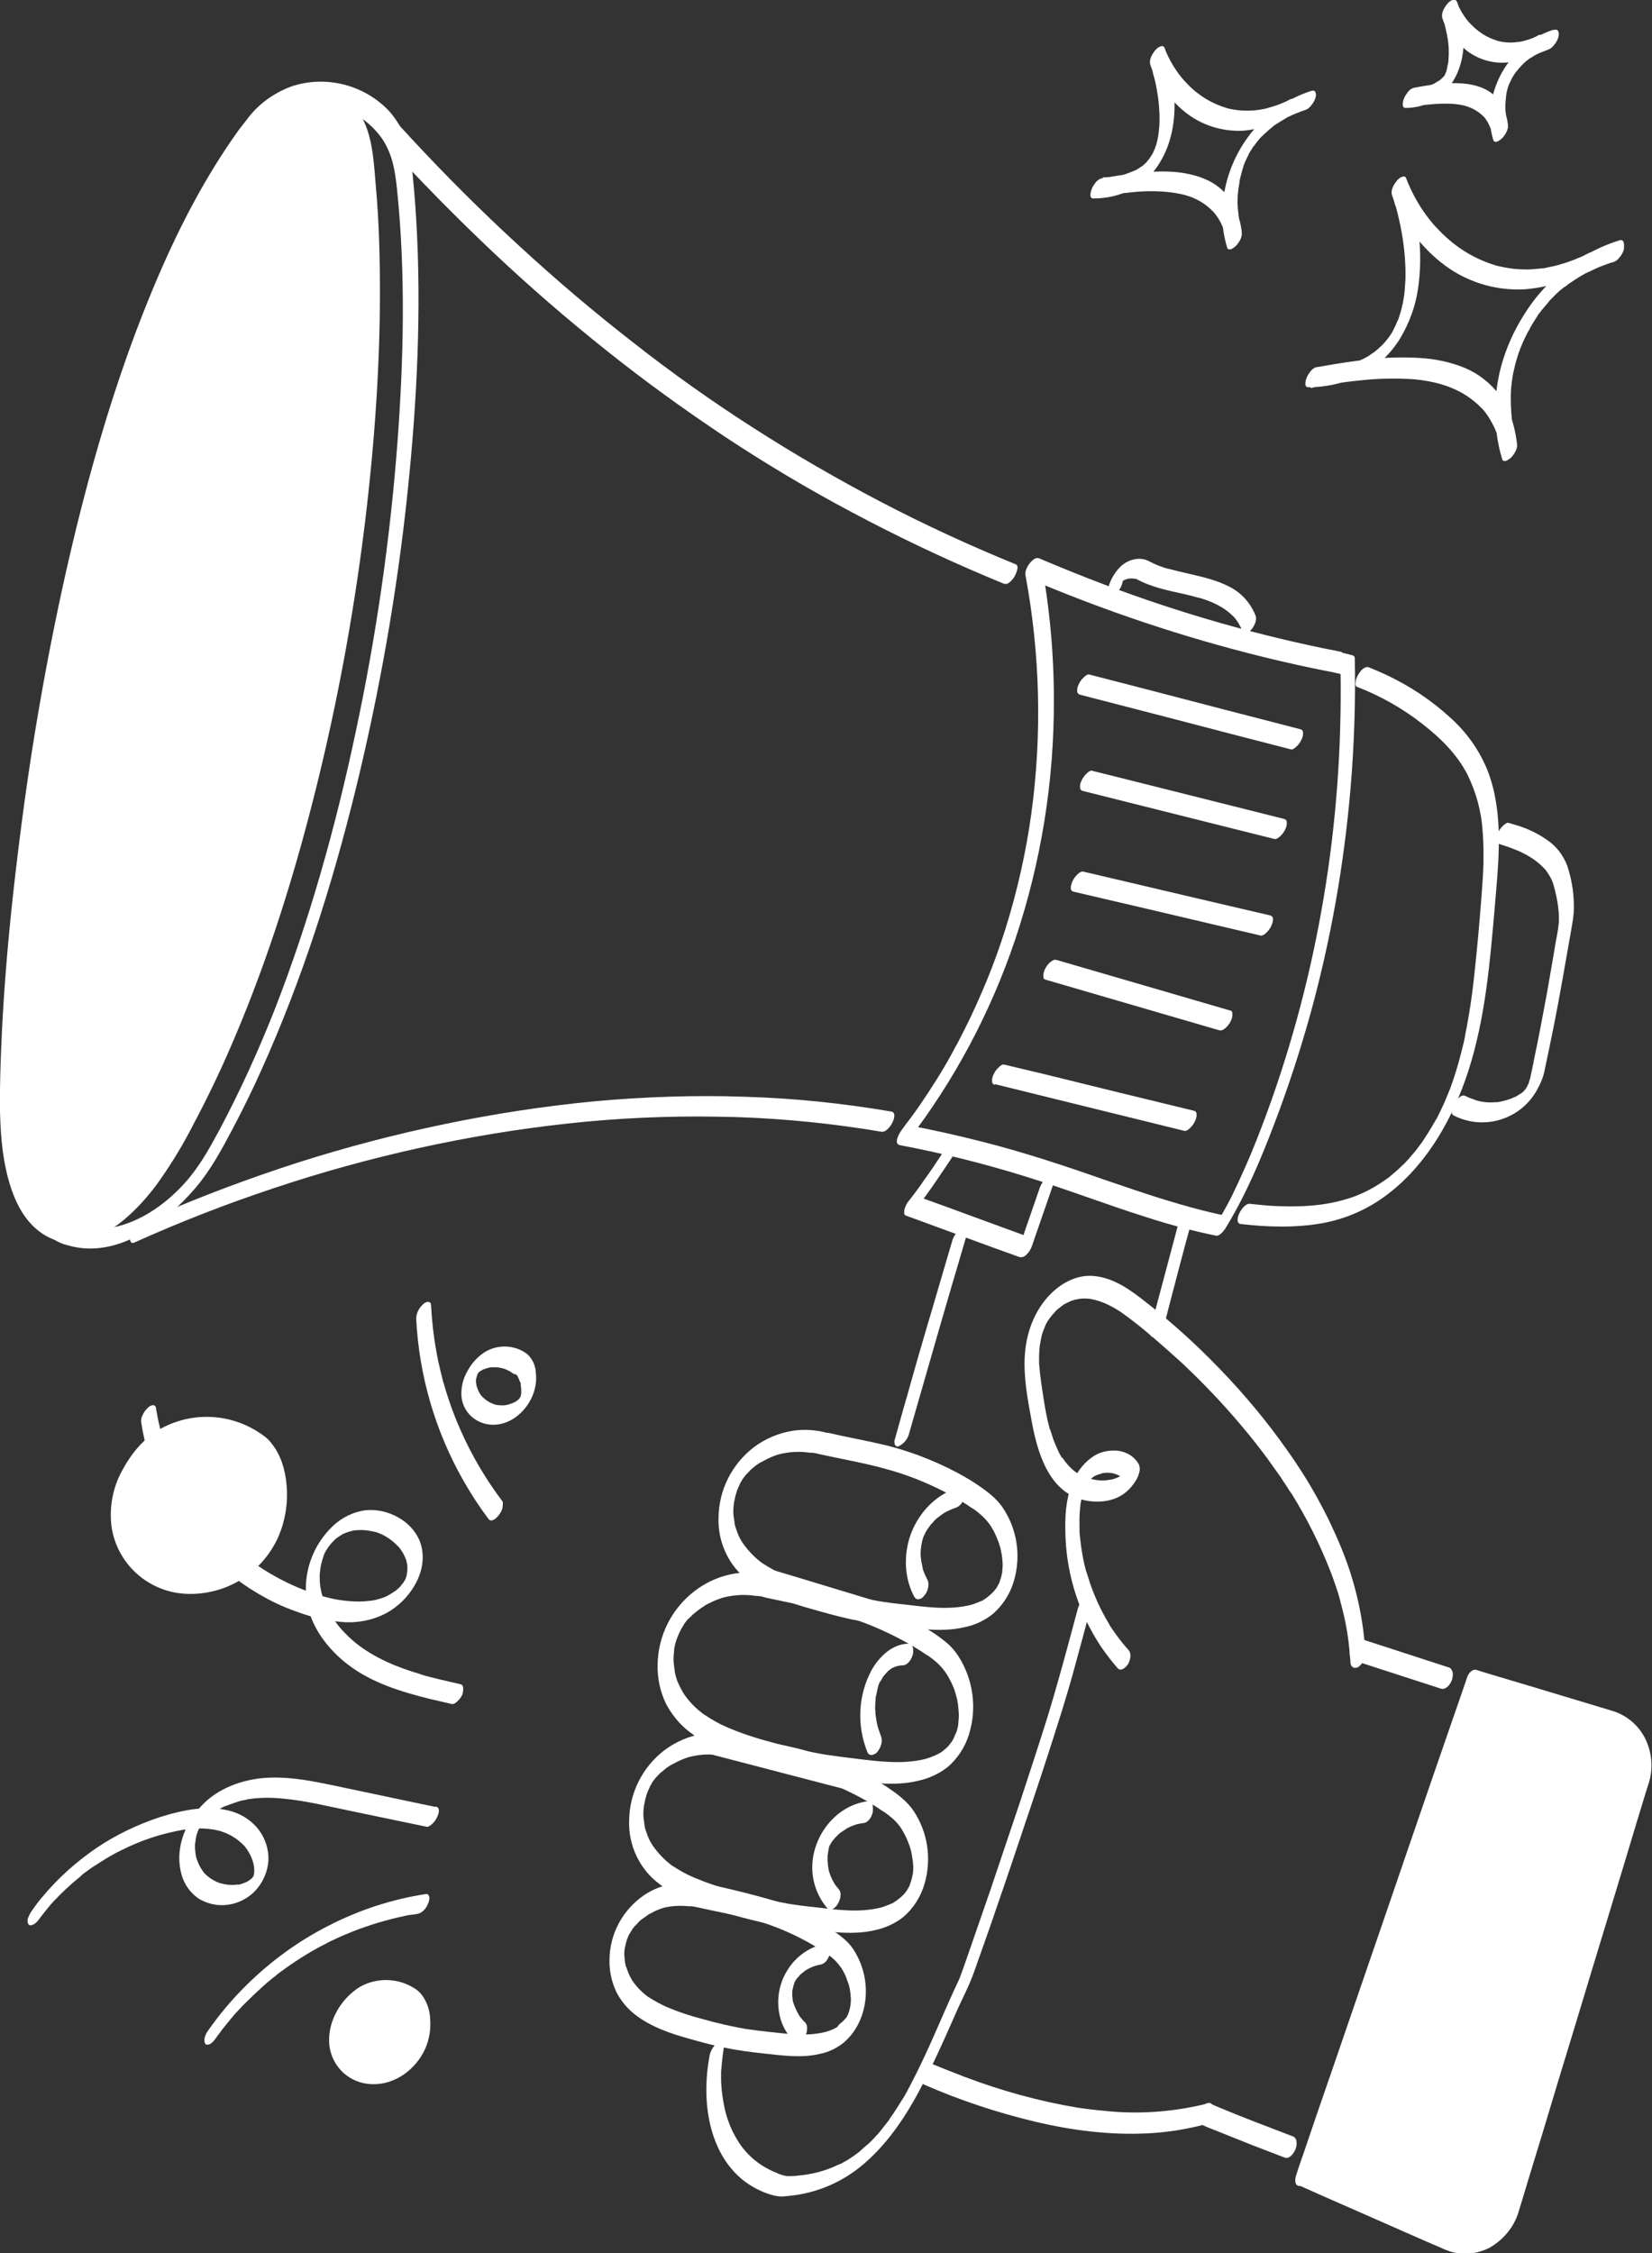 <svg xmlns="http://www.w3.org/2000/svg" enable-background="new 0 0 580.3 791.3" viewBox="0 0 580.3 791.3" id="Advertising">
<rect x="0" y="0" width="580.3" height="791.3" fill="#333333" stroke="none"/>
<g id="advertising-svg">
<g fill="#ffffff" class="colorffffff svgShape"><path d="M324.7 732.2c12.6 5.5 25.6 9.8 39 13 12.7 3 25.8 4.7 38.9 4.1 7-.3 14-1.4 20.8-3.2.8-.4 1.5-1 1.9-1.8.4-.8.7-1.6.9-2.5.2-1.1 0-3.4-1.7-3.2-1.9.2-3 2.3-3.4 4-.2 1-.3 2.4.5 3.2.3.3.7.5 1.1.7 1.1.5 2.3 1 3.4 1.4 4.7 1.9 9.3 3.7 14 5.6l11.2 4.3c1.7.6 3.2-1.6 3.7-2.8.4-.9.6-1.9.4-2.9 0-.7-.5-1.4-1.1-1.7-9.1-3.5-18.2-6.9-27.2-10.7-.7-.3-1.4-.6-2.1-1l.5.4.4.6.2 1.6-.5 2-1.7 2.4c-.7.3-.9.5-.7.4l-.7.2 1.1-7.4-1.8.5.7-.2c-11.2 2.6-22.8 3.4-34.2 2.2-3.4-.3-6.7-.7-10.1-1.2l.6.1c-13.8-2.3-27.2-6-40.3-11-3.7-1.4-7.4-2.9-11.1-4.4-.7-.2-1.5 0-2 .5-.8.6-1.3 1.4-1.7 2.4-.1 1.1-.6 3.7 1 4.4zM509.1 585.7l-24-7.8-6.8-2.2c-1.7-.5-3.2 1.5-3.7 2.8-.4.9-.6 1.9-.4 2.9.1.6.4 1.5 1.1 1.7l24.1 7.8 6.8 2.2c1.7.5 3.2-1.5 3.7-2.8.4-.9.5-1.9.4-2.9-.2-.6-.5-1.4-1.2-1.7zM526.5 296.4l.8.2-.5-.1c5.7 1.7 11.6 4.1 15.7 8.6l-.3-.4c1 1.1 1.8 2.3 2.5 3.6.4.7.7 1.4.9 2.2.2.5.3 1 .4 1.4 0 0 .1.4.1.2v.2c.1.3.2.5.2.8.5 2 .9 4 1.1 6 .1 1 .2 2 .2 3.1V323.1c0 .5 0 1-.1 1.5-.2 2.1-.6 4.1-1 6.1l-1 6c-.7 4-1.4 8.1-2.1 12.1-1.5 8.1-3 16.1-4.7 24.1l-.1.8v-.2c0 .1 0 .2-.1.4-.1.5-.2 1-.3 1.6-.2 1-.5 2.1-.7 3.2-.2.7-.4 1.3-.6 2-.1.2.4-.9.1-.3-.1.1-.1.3-.2.4-.1.3-.3.6-.4.9-.3.6.5-.9.2-.4l-.2.4-.6.9c-.1.1.7-.9.4-.6l-.1.2-.3.4c-.2.2-.4.5-.6.7l.3-.3-.3.3c-.2.2-.5.4-.7.6l-.3.3-.2.1c-.3.2.7-.5.3-.3s-.5.4-.8.5c-.5.3-1 .7-1.6.9l-.2.1s.6-.3.3-.2l-.4.2-.9.4c-1.2.4-2.4.8-3.6 1h.2-.2l-.4.1c-.4.1-.7.1-1 .1-.6 0-1.3.1-1.9.1-1.3 0-2.6-.1-3.9-.4-.6-.1-1.3-.3-1.9-.5l.5.1c-1.3-.4-2.6-.9-3.8-1.5-1.4-.7-3.1 1.4-3.7 2.4-.5.8-.9 1.7-1 2.7 0 .5-.1 1.4.5 1.7 10.5 5.5 23.5 1.6 29.3-8.7 1.2-2.1 2.2-4.3 2.7-6.7.6-2.8 1.2-5.7 1.8-8.6 2.2-10.4 4.1-20.9 5.9-31.3.5-2.6.9-5.3 1.4-7.9.4-2.6 1-5.3 1.2-7.9.3-5.6-.5-11.3-2.3-16.6-1.4-3.7-3.9-6.9-7.2-9.1-3.2-2.2-6.7-3.9-10.4-5l-3-.9c-.6-.2-1.6.7-1.9 1-.8.7-1.4 1.6-1.8 2.5-.4.8-.6 1.6-.5 2.5-.2.8.3 1.3.8 1.4zM313.1 390.4c-17-2.9-34.2-4.7-51.5-5.2-17.6-.6-35.2 0-52.8 1.6-17.7 1.7-35.3 4.4-52.6 8-17.4 3.6-34.6 8.1-51.5 13.5-16.8 5.4-33.4 11.6-49.5 18.6-2 .8-3.9 1.7-5.9 2.6-1.7.9-3 2.4-3.5 4.3-.3 1-.3 3.3 1.4 2.6 16-7.2 32.4-13.6 49-19.1 16.7-5.6 33.8-10.3 51-14.1 17.3-3.8 34.7-6.7 52.3-8.6 17.4-1.9 34.9-2.7 52.3-2.4 17.3.2 34.6 1.7 51.7 4.3 2.1.3 4.2.7 6.2 1 2.6.4 6.3-6.6 3.4-7.1z" fill="#ffffff" class="colorffffff svgShape"></path><path d="M476.6 241.2c8.3 3.2 16.1 7.6 23.1 13.1 6.3 4.9 12 10.5 15.7 17.6 3.1 6.3 5 13.1 5.4 20.1.2 1.9.2 3.8.3 5.7v5.3c-.1 4-.4 7.9-.7 11.9-.7 9.1-1.5 18.2-2.5 27.3-.5 4.7-1.1 9.4-1.9 14.1-.4 2.3-.8 4.7-1.3 7 0 .2-.1.5-.1.7 0 0-.2 1.1-.1.5l-.3 1.5-.9 3.6c-1.1 4.4-2.4 8.7-4 13-.2.7 0 0 0-.1l-.3.8-.5 1.2c-.4 1-.8 1.9-1.2 2.9-.8 1.8-1.7 3.6-2.6 5.4l-.3.5c-.5.9.4-.8-.1.1-.2.4-.4.8-.7 1.2-.5.9-1 1.8-1.6 2.7s-1 1.7-1.6 2.5l-.7 1.1-.4.6c-.6.8.5-.7-.1.1-1.1 1.5-2.3 3.1-3.6 4.5-.3.4-.6.7-.9 1.1l-.4.4-.1.1c-.6.7-1.3 1.4-2 2-1.3 1.3-2.8 2.5-4.2 3.7.5-.4 0 0-.1.1l-.6.4c-.4.3-.7.5-1.1.8-.8.5-1.5 1-2.3 1.5-3.4 2.1-7 3.8-10.8 4.9-8.7 2.7-17.8 2.9-26.8 2.4-2.4-.2-4.8-.4-7.3-.7s-6.1 6.7-3.2 7.1c9.6 1.1 19.3 1.4 28.8-.3 8.7-1.6 16.8-5.3 23.8-10.9 13.4-10.6 22.1-26.4 27.3-42.3 6.1-18.8 7.7-38.6 9.4-58.2 1.3-15.5 3.2-32-2.3-46.9-2.8-7.3-7.4-13.9-13.2-19.1-6.7-6.2-14.4-11.3-22.7-15.2-2-.9-4-1.8-6-2.6-1.5-.6-3 1.2-3.7 2.4-.5.8-.9 1.7-1 2.7-.1.5-.2 1.5.4 1.7zM135 49.7c12.2 13.4 24.9 26.3 38 38.7 12.8 12.1 26.1 23.6 39.9 34.6 13.5 10.8 27.5 20.9 41.9 30.5 14.4 9.5 29.3 18.4 44.6 26.5 15.4 8.2 31.1 15.7 47.2 22.5 2 .8 4 1.7 6 2.5 1.5.6 3-1.3 3.7-2.4.4-.7 2-3.8.5-4.4-16.2-6.6-32-13.9-47.5-22-15.3-8-30.3-16.7-44.8-26-14.5-9.3-28.6-19.3-42.2-30-13.9-10.8-27.3-22.2-40.2-34.1-13.3-12.2-26-24.9-38.3-38.2-1.5-1.7-3.1-3.3-4.6-5-.4-.4-1.4.1-1.8.3-.8.5-1.5 1.3-2 2.1-.6 1.2-1.5 3.1-.4 4.4zM441 216.1c-1.8-4.4-5-8-9.3-10.1-4.2-2.2-9-3.3-13.7-4.4-2.6-.6-5.2-1.2-7.8-1.9l.5.2c-2.6-.7-5.1-1.7-7.5-3-1.6-.7-3.3-.8-5-.4-1.8.4-3.5 1.4-4.8 2.7-2.2 2.3-3.8 5.2-4.3 8.3-.2.6 0 1.3.5 1.7.6.2 1.3.1 1.8-.3 1.6-1.1 2.7-2.9 3-4.8 0 .1-.2.7-.1.3 0-.1.1-.2.1-.4s.3-.7 0 0-.1.2 0 0 .5-.9.1-.2-.1.2 0 0l-.3.5c.2-.1.3-.3.4-.5 0 0-.7.7-.3.4l.3-.3c.5-.5-.6.4-.1.1.2-.1.4-.2.6-.4 0 .1-.6.3-.2.1l.3-.1c.2-.1.4-.1.6-.2.2-.1.4-.1.7-.2s-.4 0-.1 0h.3c.9-.1 1.8 0 2.7.2l-.5-.2c5.3 3 11.4 4.2 17.3 5.5 1.7.4 3.3.8 5 1.3l-.5-.2c4.7 1.3 9.3 3.3 12.7 6.9l-.3-.4c1.5 1.6 2.6 3.5 3.4 5.6.2.6 1 .6 1.4.4.8-.3 1.5-.9 2-1.6.7-1 1.8-3 1.1-4.6z" fill="#ffffff" class="colorffffff svgShape"></path><path d="M88.7 45.8c3.5-4.7 8.5-7.9 14.2-9.1 5.7-1.2 11.6-.8 17.1 1.2 5.6 2 10.5 5.7 14 10.5 3.9 5.6 4.8 11.7 5.5 18.4 3 29.5 2.3 59.3.1 88.8-2.6 34.2-7.5 68.1-14.7 101.7-7 33.1-16.2 66-28.5 97.5-5.7 14.4-12.1 28.5-19.4 42.2-3.4 6.3-7.1 13-12.1 18.5-5.4 6-12.2 11.2-19.7 14-7.1 2.7-15.9 3.3-22.6-1-5.7-3.7-6.2-11-6-17.2.4-8 1.9-16 2-24v-12.2c.1-8.8.4-19 .7-28.3.5-12 1.2-24.1 2-36.1 2-28.5 5-56.9 9.2-85.1 4.5-30.1 10.3-60.1 18.6-89.4 3.8-13.7 8.3-27.1 13.4-40.4 4.7-12.3 10.4-24.1 16.9-35.6 1.5-2.5 3-5.1 4.6-7.5.8-1.3 1.7-2.5 2.5-3.8l1.2-1.7.7-1c.7-1.1-.5.6.3-.4.7-1.1 2.4-3.5 1.5-4.9s-2.9.3-3.4 1.1c-16.3 22.6-27.4 48.5-36.1 74.8-9.8 29.6-16.6 60.2-21.9 90.8-5.1 29.8-8.8 59.8-11.3 89.8-2 24-3.4 48-3.9 72-.2 9.8.3 19.6-.6 29.3-.7 7.9-2.2 16-1.3 23.9.3 3.3 1.4 6.5 3.3 9.2 2.3 2.8 5.4 4.8 8.9 5.6 17.1 5 34.2-7.8 44.7-20.1 5.3-6.2 9.2-13.4 13-20.6 3.7-7 7.2-14.1 10.4-21.3 14.1-31.3 24.6-64.3 32.8-97.6 8.5-34.6 14.7-69.8 18.4-105.2 3.3-31.7 4.9-63.8 3-95.7-.4-6.7-1-13.4-1.7-20.1-.7-6.7-3.5-13-8-18-8.8-9.1-22-12.4-34-8.5C96 32.7 90.6 36.7 86.7 42c-.8 1.1-2.4 3.4-1.5 4.9s2.9-.4 3.5-1.1z" fill="#ffffff" class="colorffffff svgShape"></path><path fill="#ffffff" d="M85.2 47c15-20.7 39.8-17.5 43 9.3 11 93.3-13.9 255-67.5 347.8-9.7 16.7-25.8 34.8-41.6 26.9-13.7-6.8-16.3-28-16.4-45.4-.6-60 19.7-251.9 82.5-338.6z" class="colorffffff svgShape"></path><path d="M86.2 48.9c3.7-5.1 8.5-9.3 14.7-11 5.1-1.5 10.6-.7 15 2.2 5.2 3.5 8 9.5 9.2 15.5 1.3 6.3 1.6 13 2 19.4 2.1 29.2 1 58.6-1.6 87.7-2.9 32.9-8 65.6-15.1 97.8-7 31.8-16 63.3-28 93.6-5.4 13.9-11.6 27.4-18.6 40.6-3.5 6.5-7.4 13.6-12.1 19.6s-11 12.3-18.7 14.5c-6.9 1.9-14.1-1.1-18.5-6.5-4.6-5.7-6.7-13.1-7.8-20.3-1-6.9-1.5-13.9-1.4-20.9v-4.8c0-2.1.1-4.1.1-6.1.7-21.5 2.6-42.9 5-64.2 3.1-27.8 7.4-55.5 12.8-83 5.5-29.1 12.8-57.8 21.8-86 8.3-25.5 18.4-51.2 32-73.8 1.5-2.5 3.1-5.1 4.7-7.6.8-1.2 1.5-2.3 2.3-3.5.4-.6.8-1.1 1.2-1.7l.7-1 .3-.5c.8-1.1 2.4-3.4 1.5-4.8s-2.9.3-3.5 1.1C68.1 67.5 56.6 92.8 47 118.5c-10.5 28.4-18.4 57.7-24.9 87.2-6.3 28.9-11.3 58-15 87.4-3 23.5-5.4 47.2-6.5 70.9-.4 8.7-.7 17.5-.6 26.2.2 8 .8 16.1 2.9 23.8 1.9 7 5 14 10.9 18.5 15.2 11.4 32-4.2 40.9-16 5.1-7 9.6-14.4 13.5-22.1 3.5-6.6 6.8-13.3 9.9-20.1 13.6-30 23.8-61.5 31.9-93.4 8.5-33.4 14.7-67.3 18.7-101.5 3.6-31.1 5.5-62.6 4.5-94-.2-6.8-.6-13.5-1.2-20.3-.6-6.8-.9-13.9-3.3-20.4-2.1-5.6-6.1-10.9-11.8-13.2-5.3-2.1-11.2-2-16.4.3-6.6 2.7-12 7.7-16.2 13.3-.8 1.1-2.4 3.4-1.5 4.9s2.8-.3 3.4-1.1zM409 465.2c2.5-9.8 5.1-19.6 7.7-29.4.8-2.8 1.5-5.6 2.3-8.4.3-.7.3-1.5 0-2.2-.3-.5-.9-.7-1.4-.4-1.7.9-3 2.4-3.5 4.3-2.6 9.8-5.2 19.6-7.8 29.3-.7 2.8-1.5 5.6-2.2 8.4-.3.7-.3 1.5 0 2.2.3.5.9.7 1.4.4 1.8-.8 3-2.3 3.5-4.2zM249.2 722.3c-1.9 10.5-1.5 22.1 3 31.9 2.1 4.6 5.2 8.7 9.2 11.8 2.1 1.6 4.4 2.9 6.8 3.9 1.3.5 2.7 1 4.1 1.3 1.4.3 2.8.3 4.1.1 10.2-.8 19.8-4.9 27.5-11.7 7.8-6.8 13.8-15.6 18.7-24.7 5-9.3 9.2-18.9 13.5-28.6 1.6-3.6 3.4-7.1 4.9-10.7.7-1.7 1.3-3.4 1.9-5.1 2.4-6.8 4.8-13.5 7.1-20.3 3.4-9.8 6.7-19.6 10-29.5 3.5-10.3 6.9-20.6 10.2-30.9 1.4-4.5 2.9-9 4.2-13.5 2.2-7.1 4-14.2 6-21.4 1-3.9 2.1-7.7 3.1-11.6.3-1.1.3-3.1-1.4-2.6s-3 2.7-3.5 4.3c-3.5 13.1-7 26.2-11 39.2-3.1 9.8-6.3 19.6-9.5 29.3l-10.2 30.3-8.1 23.4c-.8 2.3-1.6 4.6-2.5 7l-.4 1.1c-.1.1-.1.3-.2.4 0-.3.5-1.2.2-.5-.4.9-.8 1.7-1.2 2.6-4.2 9-7.9 18.2-12.2 27.1-1.1 2.3-2.2 4.5-3.4 6.8-.1.3-.3.5-.4.8s-.7 1.2-.1.2c-.3.5-.6 1.1-.9 1.7-.6 1.1-1.2 2.2-1.9 3.2-1.3 2.1-2.6 4.2-4.1 6.3-.1.1-.7.9-.2.4l-.2.3-1.2 1.5c-.7.9-1.5 1.9-2.2 2.8-.3.4-.7.8-1.1 1.2l-.6.7c-.1.1-.4.4 0 0l-.2.2c-.8.8-1.6 1.7-2.5 2.4s-1.7 1.5-2.6 2.3l-.4.3.1-.1-.6.5c-.5.3-.9.7-1.4 1-.9.6-1.9 1.3-2.9 1.8-.5.3-1 .6-1.5.8-.2.1-.8.4-.3.1l-.9.4c-2.1 1-4.3 1.8-6.6 2.4-2.3.6-4.6 1-7 1.2-1.3.2-2.6.2-3.9.2-1.3-.2-2.6-.6-3.8-1.2-4.6-1.8-8.6-4.7-11.7-8.6-1.5-1.9-2.7-4-3.8-6.2-1-2.2-1.8-4.4-2.4-6.7-.6-2.5-1-5.1-1.3-7.7-.1-1.3-.2-2.6-.2-3.9v-.9c0-.6 0-.2 0 0v-.5c0-.7 0-1.3.1-2 .2-2.6.5-5.1.9-7.7.3-.7 0-1.5-.7-1.8-.5-.2-1.2-.1-1.6.4a7.67 7.67 0 0 0-2.8 4.8zM334.5 435.8c-2.7 9.1-5.3 18.1-8 27.2-2.7 9.1-5.3 18.1-7.8 27.1-1.5 5.1-2.9 10.2-4.3 15.2-.3.7-.3 1.5 0 2.2.3.5.9.7 1.4.4 1.7-.9 3-2.4 3.5-4.3 2.6-9 5.2-18.1 7.8-27.1 2.6-9 5.2-18.1 7.9-27.2l4.5-15.3c.3-.7.3-1.5 0-2.2-.3-.5-.9-.7-1.4-.4-1.8.7-3.1 2.7-3.6 4.4z" fill="#ffffff" class="colorffffff svgShape"></path><path d="M333 402.1c-2.3 3.4-4.5 6.9-6.9 10.3l-1.8 2.5-.8 1.2c-.5.7.6-.8 0 0-.2.2-.3.5-.5.7-1.2 1.7-2.5 3.3-3.7 4.9-.8.9-1.3 2-1.6 3.1-.1.5-.3 1.8.4 2.1l31.1 11.4 8.9 3.2c.9.2 1.8-.1 2.4-.8 1-.9 1.7-2.1 2.1-3.4l7.5-21.7c.4-1.1.2-3.2-1.4-2.6s-2.9 2.6-3.5 4.3l-7.5 21.7 4.6-4.2-31.1-11.4-8.9-3.2-1.2 5.2c5.4-6.8 10.1-14.1 15-21.4.5-.8.9-1.7 1-2.7 0-.5 0-1.4-.5-1.7-1.3-.7-2.9 1.5-3.6 2.5z" fill="#ffffff" class="colorffffff svgShape"></path><path d="M467.7 236c1.4.3 2.8.6 4.2 1l-1-1.1c.4 26.5-1.5 53-5.9 79.2-4.3 25.7-10.9 50.9-19.8 75.3-2.4 6.5-5 13.3-8 20-1.5 3.4-3.1 6.8-4.7 10.1-.9 1.8-1.5 2.8-2.3 4.3s-1.8 3.2-2.8 4.7l3.2-2.5c-14.6-3-28.7-7.9-42.8-12.7-14.2-5-28.5-9.7-43.1-13.4-8.3-2.1-16.7-4-25.2-5.6l-.6 5.4c16.4-21.3 29.1-45.2 37.7-70.7 9.1-27.1 13.7-55.6 13.6-84.2 0-16.3-1.5-32.6-4.5-48.6l-4.8 5.8c26.9 11.5 54.7 20.8 83.1 27.8 7.8 1.9 15.8 3.7 23.7 5.2.6.1 1.5-.6 1.9-1 .8-.7 1.4-1.6 1.8-2.5.5-1 1.2-3.3-.5-3.6-28.3-5.5-56-13.4-83-23.6-7.7-2.9-15.3-6-22.9-9.2-1.2-.5-2.4.7-3.1 1.5-.9 1.1-1.9 2.8-1.7 4.3 5.2 27.8 5.9 56.3 2 84.4-1.9 13.5-4.9 26.8-9 39.9-2 6.3-4.1 12.2-6.5 18s-5 11.7-7.9 17.4c-.8 1.6-1.7 3.3-2.5 4.9l-.6 1c.4-.7-.4.7-.4.8-.4.8-.9 1.6-1.3 2.4-1.7 3.1-3.5 6.1-5.4 9.1-1.9 3-3.8 5.9-5.8 8.8l-.7 1-.5.7-1.6 2.2c-1.1 1.4-2.2 2.9-3.2 4.3-.8 1-3.1 4.9-.7 5.4 14.9 2.8 29.6 6.5 44.1 11 14.3 4.4 28.2 9.8 42.5 14.3 8 2.6 16.2 4.8 24.5 6.5 1.2.2 2.7-1.7 3.2-2.5 7.1-11.5 12.4-24.1 17.2-36.7s9-25.4 12.6-38.3c7.2-26 11.9-52.6 14.2-79.5 1.3-15.2 1.8-30.5 1.5-45.8 0-.7-.5-1-1-1.1-1.4-.4-2.8-.7-4.2-1-.6-.1-1.5.6-1.9 1-.8.7-1.4 1.6-1.8 2.5-.2.9-.9 3.1.7 3.4zM65.2 195.4c15.9-14.3 40.7-14.4 57-.7-4.1 30.6-10 60.9-17.7 90.8-19.5 4.7-41.5-6.1-51-25.7-10.1-20.9-4.9-49.5 11.7-64.4z" fill="#ffffff" class="colorffffff svgShape"></path><path d="M65.5 197.7c.6-.5 1.1-1 1.7-1.5 0 0 .5-.4.1-.1l.1-.1 1-.8c1.1-.8 2.3-1.6 3.5-2.3.6-.4 1.3-.7 1.9-1-.1 0-.5.2-.1 0l.5-.2c.4-.2.8-.4 1.2-.5 1.3-.6 2.6-1.1 3.9-1.5 1.4-.4 2.7-.8 4.2-1.1l.9-.2.5-.1s.6-.1.2 0l2.1-.3c5.9-.7 12-.2 17.7 1.4l-.4-.1c5.8 1.7 11.2 4.5 15.8 8.4l-.4-1.5c-1.6 11.8-3.5 23.7-5.6 35.4-1.1 6-2.2 12-3.5 17.9-.3 1.4-.6 2.8-.9 4.3-.1.4-.2.8-.2 1.2 0-.1.1-.6 0 0 0 .2-.1.3-.1.5l-.5 2.3c-.7 2.9-1.3 5.8-2 8.8-1.5 6.6-3.1 13.2-4.8 19.7l3-3.8-1.3.3-.7.1-.3.1c.2 0 .2 0 0 0-.9.1-1.8.3-2.7.3-1.7.2-3.5.2-5.2.2-3.5-.1-7-.7-10.4-1.7l.4.1c-6.6-1.9-12.7-5.3-17.9-9.8-1.5-1.3-2.9-2.7-4.2-4.1l.3.3c-3.7-4.1-6.6-8.7-8.7-13.8-.5-1.2-1-2.5-1.4-3.8-.1-.3-.2-.6-.3-.8s-.1-.3-.2-.5c.1.5 0-.1 0-.2-.2-.6-.3-1.2-.5-1.9-.6-2.7-1.1-5.3-1.3-8.1-.1-1.3-.2-2.6-.2-3.9v-1.5c0-.7 0-1.4.1-2.1.1-2.7.4-5.4.9-8 .1-.3.1-.7.2-1l.1-.4c.1-.4-.2.7 0 .1s.3-1.4.5-2.1c.3-1.3.7-2.6 1.1-3.9l.6-1.8.2-.4c-.3 1-.1.3 0 .1s.3-.7.4-1c.5-1.2 1.1-2.5 1.7-3.7.2-.3.3-.6.5-.9l.2-.5c-.6 1.1-.2.3 0 .1.3-.6.7-1.2 1-1.8s.8-1.3 1.2-1.9l.6-.8c.4-.6-.5.7-.1.2l.4-.5c.8-1.1 1.8-2.2 2.7-3.3l.3-.4c.4-.5-.6.6-.1.1l.8-.8c.5-.4 1-.9 1.5-1.4.7-.6 1.3-1.4 1.6-2.2.4-.7.5-1.4.5-2.2-.3-1.5-1.8-.8-2.6-.1-7 6.5-12.3 14.7-15.3 23.7-3 8.7-4.2 17.9-3.3 27 .8 9 3.8 17.6 8.9 25.1 5.1 7.2 12 13 20 16.6 7.8 3.6 16.5 4.8 25 3.5 1.1-.2 2.2-.4 3.3-.7.7-.3 1.3-.8 1.8-1.4.6-.7 1-1.5 1.3-2.4 2.9-11.4 5.6-22.8 8-34.3 2.4-11.3 4.5-22.7 6.4-34.2.9-5.6 1.8-11.2 2.6-16.9l.6-4.3c.2-.8.3-1.7.3-2.5-.2-.8-.9-1.2-1.5-1.7-1.7-1.4-3.6-2.6-5.5-3.7-15.8-8.8-35.2-7.4-49.6 3.5-1 .8-2 1.6-3 2.5-.7.6-1.2 1.4-1.6 2.2-.3.7-.5 1.4-.5 2.2.3 1.7 1.8 1 2.6.3zM379.4 244l29 7.5 28.8 7.5 16.3 4.2c.6.2 1.6-.7 1.9-1 .8-.7 1.4-1.6 1.8-2.5.4-.8.6-1.6.5-2.5 0-.6-.4-1-1-1.1l-29-7.5-28.8-7.5-16.3-4.2c-.6-.2-1.6.7-1.9 1-.8.7-1.4 1.6-1.8 2.5-.4.8-.6 1.6-.5 2.5 0 .5.5 1 1 1.1zM349.6 380.8l25.9 6.4 26 6.4 14.6 3.6c.6.1 1.6-.6 1.9-1 .8-.7 1.4-1.6 1.8-2.5.4-.8.6-1.6.5-2.5 0-.6-.4-1-1-1.1l-25.9-6.3-26-6.4-14.7-3.5c-.6-.2-1.6.6-1.9 1-.8.7-1.4 1.6-1.8 2.5-.4.8-.6 1.6-.5 2.5 0 .6.4 1 1 1.1l.1-.2zM380.4 277.8l26.3 6.6L433 291l14.8 3.7c.6.1 1.6-.7 1.9-1 .8-.7 1.4-1.6 1.8-2.5.4-.8.6-1.6.5-2.5 0-.6-.5-1-1-1.1l-26.3-6.6-26.3-6.6-14.8-3.7c-.6-.2-1.6.6-1.9 1-.8.7-1.4 1.6-1.8 2.5-.4.8-.6 1.6-.5 2.5 0 .5.4 1 1 1.1zM377.2 313.2l25.7 6 25.5 6 14.5 3.4c.6.1 1.6-.6 1.9-1 .8-.7 1.4-1.6 1.8-2.5.5-1.1 1.2-3.2-.5-3.6l-25.7-6-25.5-6-14.5-3.4c-.6-.1-1.6.6-1.9 1-.8.7-1.4 1.6-1.8 2.5-.5 1.2-1.2 3.3.5 3.6zM367 344l47.7 13.9 13.4 3.9c.6.2 1.3.1 1.8-.3.8-.5 1.5-1.3 2-2.1s.9-1.7 1-2.7c0-.5.1-1.5-.5-1.7l-47.7-13.9-13.4-3.9c-.6-.2-1.3-.1-1.8.3-.8.5-1.5 1.3-2 2.1s-.9 1.7-1 2.7c0 .4-.1 1.5.5 1.7zM288.2 510.8c7.6 1.7 15.4 3 22.9 5.1 7.1 1.9 13.9 4.6 20.4 7.9 3.6 1.8 7.1 3.9 10.4 6.2l-.5-.4c1.5 1 2.9 2.1 4.2 3.4 1.2 1.2 2.2 2.5 3 3.9l-.4-.6c.8 1.2 1.4 2.5 2 3.9.2.6.5 1.2.7 1.8.1.3.2.7.3 1s.2.8 0-.1c0 .2.1.5.2.7.3 1.4.6 2.8.7 4.2 0 .3 0 .7.1 1.1-.1-1.2 0 0 0 .3 0 .8 0 1.5-.1 2.2 0 .3-.1.7-.1 1-.1.7.1-.8.1-.4 0 .1 0 .3-.1.4-.1.7-.3 1.4-.5 2.1l-.2.5c.4-1.3.2-.6.1-.3s-.2.7-.3 1-.3.6-.4.9c-.1.1-.1.2-.2.4-.2.3.6-1.1.1-.3-.3.6-.6 1.1-1 1.6l-.1.1.3-.4-.3.4c-.2.3-.4.5-.7.8l-.6.6c-.6.6.6-.6 0 0-.5.4-.9.8-1.4 1.2-.3.2-.5.4-.8.6l-.4.2c.9-.6.3-.2.1 0-.5.3-1.1.6-1.7.8-1.2.5-2.5 1-3.8 1.3l.7-.2c-7.7 1.9-15.7.7-23.4-.2-3.1-.3-6.1-.7-9.2-1.2l.6.1c-6.3-1.1-12.6-2.5-18.7-4.3-5.1-1.3-10.1-3-14.9-5-2.6-1.1-5.1-2.5-7.5-4.1l.5.4c-3-2.1-5.6-4.8-7.7-7.9l.4.6c-.8-1.2-1.5-2.5-2-3.9-.2-.7-.5-1.3-.7-2-.1-.2-.1-.8 0 .1 0-.2-.1-.3-.1-.5-.1-.4-.2-.8-.2-1.2l-.3-2.1c0-.3-.1-.7-.1-1v.2-.7c0-.7 0-1.4.1-2.1 0-.3.1-.7.1-1 0-.2 0-.3.1-.5-.1 1.3-.1.4 0 .1.1-.7.3-1.4.4-2 .1-.3.2-.7.3-1s.3-1-.1.3l.2-.7c.2-.7.5-1.3.8-2 .2-.3.8-1.5 0-.2.2-.4.4-.7.6-1.1.3-.6.7-1.2 1.1-1.8l.1-.1c.2-.3.1-.2-.3.4l.3-.4c.2-.3.5-.6.8-1 .5-.5 1-1 1.4-1.5-.8.9 0 0 .2-.2s.8-.6 1.1-.9c.8-.7 1.7-1.3 2.6-1.8l.6-.3c-.8.4.1 0 .2-.1.4-.2.9-.5 1.3-.7 1.7-.8 3.4-1.5 5.2-1.9l-.7.2c3.6-.9 7.3-1 11-.4l-.6-.1c1.4 0 2.6.3 3.8.6 1.6.5 3-1.4 3.6-2.8.4-.9.5-1.9.4-2.9-.1-.6-.4-1.5-1.1-1.7-4.1-1.2-8.4-1.5-12.6-.9-5 .8-9.7 2.8-13.7 5.8-7.7 5.9-12.3 15-12.4 24.7-.3 8.7 3.6 17 10.5 22.2 6.6 5.1 14.6 7.8 22.5 10 4.6 1.3 9.2 2.6 13.9 3.6 5.4 1.1 10.9 1.9 16.4 2.5 7.6.8 15.5 2 23.1.2 3.6-.7 7-2.3 9.9-4.6 3.6-3.1 6.2-7.2 7.5-11.8 2.5-8.7 1.1-18-3.9-25.5-2.5-3.7-6.1-6.2-9.8-8.7-4.2-2.7-8.6-5-13.1-7-4.7-2.1-9.6-3.9-14.5-5.3-5.2-1.5-10.5-2.5-15.8-3.6-2.6-.5-5.2-1.1-7.8-1.7-1.7-.4-3.1 1.4-3.7 2.8-.4.9-.5 1.9-.4 2.9 0 .7.2 1.6 1 1.8zM256.8 617.2c7.6 1.7 15.4 3 22.9 5.1 7.1 1.9 13.9 4.6 20.4 7.9 3.6 1.8 7.1 3.9 10.4 6.2l-.5-.4c1.5 1 2.9 2.1 4.2 3.3 1.2 1.2 2.2 2.5 3 3.9l-.4-.6c.8 1.2 1.4 2.5 2 3.9.2.6.5 1.2.7 1.8.1.3.2.7.3 1 .1.2.2.8 0-.1 0 .2.1.5.2.7.3 1.4.5 2.8.7 4.2 0 .3 0 .7.1 1.1-.1-1.2 0 0 0 .3 0 .8 0 1.5-.1 2.2 0 .3-.1.7-.1 1-.1.7.1-.8 0-.4l-.1.4c-.1.7-.3 1.4-.5 2.1l-.2.5c.4-1.3.2-.6.1-.3s-.2.7-.3 1-.3.6-.4.9c-.1.1-.1.2-.2.4-.2.3.6-1.1.1-.3-.3.6-.6 1.1-1 1.6l-.1.1.3-.4c-.1.1-.2.2-.3.4s-.4.5-.7.8l-.6.6c-.6.6.6-.6 0 0-.5.4-.9.8-1.5 1.2-.3.2-.5.4-.8.6l-.4.2c.9-.6.3-.2.1 0-.5.3-1.1.6-1.7.8-1.2.5-2.5 1-3.8 1.3l.7-.2c-7.7 1.9-15.7.7-23.4-.2-3.1-.3-6.1-.7-9.2-1.2l.6.1c-6.3-1.1-12.6-2.5-18.7-4.3-5.1-1.3-10.1-3-14.9-5-2.6-1.1-5.1-2.5-7.5-4.1l.5.4c-3-2.1-5.6-4.8-7.7-7.9l.4.6c-.8-1.2-1.5-2.5-2-3.9-.2-.7-.5-1.3-.7-2-.1-.2-.1-.8 0 .1 0-.2-.1-.3-.1-.5-.1-.4-.2-.8-.2-1.2l-.3-2.1c0-.3-.1-.7-.1-1v.2-.7c0-.7 0-1.4.1-2.1 0-.3.1-.7.1-1 0-.2 0-.3.1-.5-.1 1.3-.1.4 0 .1.1-.7.3-1.4.4-2 .1-.3.2-.7.3-1s.3-1-.1.3l.2-.7c.2-.7.5-1.3.8-2 .2-.3.8-1.5 0-.2.2-.4.4-.7.6-1.1.3-.6.7-1.2 1.1-1.8l.1-.1c.2-.3.1-.2-.3.4.1-.1.2-.3.3-.4.2-.3.5-.6.8-1 .5-.5 1-1 1.4-1.5-.8.9 0 0 .3-.2s.8-.6 1.1-.9c.8-.7 1.7-1.3 2.6-1.8l.6-.3.2-.1c.4-.2.9-.5 1.3-.7 1.7-.8 3.4-1.5 5.2-1.9l-.7.2c3.6-.9 7.3-1 11-.5l-.6-.1c1.4.3 2.6.6 3.9.8 1.6.5 3-1.4 3.6-2.8.4-.9.5-1.9.4-2.9-.1-.6-.4-1.5-1.1-1.7-4.1-1.2-8.4-1.5-12.6-.9-5 .8-9.7 2.8-13.7 5.8-7.7 5.9-12.3 15-12.4 24.7-.3 8.7 3.6 17 10.5 22.2 6.6 5.1 14.6 7.8 22.5 10 4.6 1.3 9.2 2.6 13.9 3.6 5.4 1.1 10.9 1.9 16.4 2.5 7.6.8 15.5 2 23.1.2 3.6-.8 7-2.3 9.9-4.6 3.6-3.1 6.2-7.2 7.5-11.8 2.5-8.7 1.1-18-3.9-25.5-2.5-3.7-6.1-6.2-9.8-8.7-4.2-2.7-8.6-5-13.1-7-4.7-2.1-9.6-3.9-14.5-5.3-5.2-1.5-10.5-2.5-15.8-3.6-2.6-.5-5.2-1.1-7.8-1.7-1.7-.4-3.1 1.4-3.7 2.8-.4.9-.5 1.9-.4 2.9-.1.8.2 1.7 1 1.8z" fill="#ffffff" class="colorffffff svgShape"></path><path d="M244.6 669.8c6.5 1.5 13 2.6 19.4 4.3 6.1 1.6 11.9 3.9 17.5 6.8 3 1.5 5.9 3.3 8.7 5.2l-.5-.4c1.3.8 2.5 1.8 3.6 2.8 1 1 1.8 2.1 2.6 3.2l-.4-.6c.6 1 1.2 2.1 1.7 3.3.2.5.4 1.1.6 1.7.1.3.2.6.3.8 0 .1.1.2.1.3-.3-.8-.1-.2 0 0 .3 1.2.5 2.4.6 3.6 0 .3 0 .6.1.9v-.2.3c0 .6 0 1.3-.1 1.9 0 .3 0 .6-.1.8v.3c.1-1.2.1-.6 0-.3-.1.6-.2 1.2-.4 1.7l-.1.4c-.2.6.2-.5.2-.5-.1.3-.2.5-.3.8-.1.3-.2.5-.3.8l-.2.4.2-.4c-.3.6-.5.9-.8 1.3-.5.8.6-.8 0-.1-.2.2-.4.5-.6.7l-.5.5c-.6.6.6-.5.1-.1-.4.3-.8.7-1.2 1l-.8 1-.3.2c-.2.1.7-.4.1-.1-.5.3-.9.5-1.4.7-1.1.5-2.2.8-3.3 1.1l.7-.2c-6.5 1.6-13.4.6-20-.1-2.6-.3-5.3-.6-7.9-1l.6.1c-5.3-.9-10.6-2.1-15.8-3.6-4.3-1.1-8.5-2.5-12.5-4.2-2.2-1-4.4-2.2-6.4-3.5l.5.4c-2.6-1.8-4.9-4.1-6.6-6.8l.4.6c-.6-1-1.2-2.1-1.6-3.3-.2-.6-.4-1.2-.6-1.7-.1-.4.2.8 0 .2 0-.1-.1-.3-.1-.4-.1-.3-.1-.6-.2-.9-.1-.6-.2-1.2-.2-1.8 0-.3 0-.6-.1-.9s0 .9 0 .3v-.5c0-.6 0-1.2.1-1.8l.1-.9.1-.4c-.1 1.2-.1.6 0 .3.1-.6.2-1.2.4-1.8.1-.3.2-.6.2-.8s.3-.8-.1.4c.1-.2.1-.3.2-.5.2-.6.4-1.2.7-1.7.1-.2.5-1.2.2-.4s.2-.2.3-.4c.3-.5.6-1 1-1.6.2-.2.5-.6-.2.3l.3-.3c.2-.3.4-.6.7-.8.4-.4.8-.9 1.2-1.3s-.7.6-.2.2l.3-.3c.3-.3.6-.6 1-.8l2.1-1.5c.1-.1.7-.5.1-.1l.6-.3c.4-.2.8-.4 1.1-.6 1.4-.7 2.9-1.3 4.5-1.7l-.7.2c3-.7 6.2-.8 9.2-.4l-.6-.1c.7-.1 1.7.1 2.7.3 1.7.5 3.1-1.4 3.6-2.8.4-.9.5-1.9.4-2.9-.1-.6-.4-1.5-1.1-1.7-7.8-2.3-16.2-.8-22.6 4.2-6.7 5.2-10.7 13.1-10.8 21.6-.1 3.9.7 7.7 2.3 11.2 1.6 3.2 3.8 5.9 6.6 8.1 5.6 4.4 12.5 6.7 19.3 8.6 3.9 1.1 7.9 2.2 11.9 3 4.6 1 9.2 1.6 13.9 2.1 6.5.7 13.3 1.7 19.7.2 3.2-.6 6.1-2 8.7-4.1 3.2-2.8 5.4-6.4 6.6-10.5 2.2-7.5.9-15.6-3.3-22.1-2.1-3.2-5.2-5.3-8.3-7.4-3.6-2.3-7.4-4.3-11.3-6.1-4-1.8-8.1-3.3-12.3-4.5-4.4-1.2-9-2.2-13.5-3.1-2.2-.5-4.4-.9-6.7-1.4-1.7-.4-3.1 1.4-3.7 2.8-.4.9-.5 1.9-.4 2.9 0 .8.3 1.8 1 1.9zM268.9 561.1c8.1 1.8 16.2 3.2 24.2 5.4 7.5 2.1 14.8 4.9 21.8 8.5 3.8 1.9 7.5 4.1 11 6.5l-.5-.4c1.6 1.1 3.1 2.2 4.4 3.5 1.2 1.2 2.3 2.6 3.2 4.1l-.4-.6c.8 1.3 1.5 2.6 2.1 4 .3.7.6 1.4.8 2.2.1.3.2.7.3 1 0 .1 0 .2.1.3l-.1-.3c0 .2.1.5.2.7.4 1.5.6 3 .7 4.6 0 .3 0 .7.1 1.1v-.2.7c0 .7 0 1.5-.1 2.2 0 .4-.1.7-.1 1.1v.2c0 .4.1-.6.1-.5s-.1.4-.1.6c-.1.7-.3 1.4-.5 2.1-.1.2-.1.4-.2.6s.3-1 .2-.6c0 .1 0 .2-.1.2-.1.3-.2.7-.4 1s-.3.7-.4 1c-.1.1-.2.3-.2.4 0 .1.5-.9.3-.6l-.1.3c-.3.6-.7 1.2-1 1.7-.1.1-.5.6 0 0s0 0-.1.1-.4.5-.6.8-.4.4-.6.7c-.1 0-.3.3-.4.4l.4-.4c-.1.1-.2.1-.2.2-.5.4-.9.8-1.4 1.2-.3.2-.5.4-.8.6-.1.1-.7.4-.2.1s0 0-.2.1c-.6.3-1.2.7-1.8.9-1.3.6-2.6 1-4 1.4l.7-.2c-8.2 2-16.8.8-25-.2-3.3-.4-6.5-.8-9.8-1.3l.6.1c-6.7-1.1-13.3-2.6-19.8-4.5-5.4-1.4-10.6-3.1-15.7-5.3-2.8-1.2-5.4-2.7-7.9-4.4l.5.4c-3.3-2.3-6.1-5.1-8.2-8.5l.4.6c-.8-1.3-1.5-2.7-2.1-4.1-.3-.7-.5-1.5-.7-2.2-.2-.5.2.6 0 .1l-.1-.5c-.1-.4-.2-.8-.2-1.2-.1-.8-.2-1.5-.3-2.3 0-.3 0-.7-.1-1v.1-.6c0-.8 0-1.6.1-2.3 0-.3.1-.7.1-1 0-.2.1-.9 0-.2s0 0 0-.2c.1-.8.3-1.5.5-2.3.1-.3.2-.7.3-1 .2-.8-.3.9-.1.3.1-.2.1-.4.2-.6.3-.7.6-1.5.9-2.2.1-.2.2-.3.2-.5l.1-.2c.2-.3-.3.6-.3.6.2-.1.5-.9.6-1.1.4-.7.8-1.3 1.2-2 0-.1.1-.1.1-.2s-.6.8-.3.5l.3-.5c.2-.3.5-.6.8-1s.5-.6.8-.8l.4-.4c.1-.1.5-.3.5-.5s-.6.5-.3.3l.2-.2.4-.4c.4-.3.8-.6 1.1-.9.9-.7 1.8-1.4 2.8-2l.3-.2.1-.1c-.3.2 0 0 0 0l.5-.3c.5-.2.9-.5 1.4-.7 1.8-.9 3.7-1.6 5.6-2.1l-.7.2c3.8-.9 7.7-1.1 11.6-.4l-.6-.1c1.1 0 2.3.2 3.5.6 1.7.4 3.1-1.5 3.6-2.9.4-.9.6-1.9.4-2.9-.1-.6-.4-1.5-1.1-1.7-4.3-1.2-8.9-1.6-13.3-1-5.3.8-10.2 2.9-14.5 6.2-8.1 6.2-12.9 15.8-13 26-.1 4.7.9 9.3 2.9 13.5 2 3.8 4.7 7.2 8.2 9.9 7 5.4 15.5 8.2 23.8 10.6 4.8 1.4 9.7 2.7 14.5 3.7 5.8 1.2 11.6 2 17.4 2.7 8 .9 16.5 2.2 24.5.3 3.8-.8 7.4-2.4 10.5-4.8 3.5-3 6.1-6.9 7.5-11.3 3-9.4 1.6-19.6-3.7-27.8-1.1-1.7-2.5-3.3-4-4.6-2-1.6-4.1-3.2-6.3-4.5-4.5-2.9-9.1-5.4-14-7.5-5-2.2-10.2-4.1-15.4-5.6-5.5-1.5-11.2-2.7-16.8-3.9-2.8-.6-5.6-1.2-8.3-1.8-1.7-.4-3.1 1.4-3.7 2.8-.4.9-.5 1.9-.4 2.9.3.6.5 1.5 1.2 1.7zM396.4 579.5c-1.9-2.1-3.6-4.3-5.2-6.6-.4-.5-.7-1.1-1.1-1.6-.2-.3-.3-.5-.5-.8s.3.5 0-.1l-.3-.5c-.7-1.2-1.4-2.4-2-3.6-1.3-2.4-2.4-5-3.4-7.5-.5-1.3-1-2.6-1.4-4-.2-.6-.4-1.2-.6-1.9l-.3-.9c-.1-.3-.1-.3-.2-.5l.1.3c0-.1-.1-.3-.1-.4-.7-2.6-1.2-5.3-1.6-8-.2-1.4-.3-2.8-.5-4.2-.1-.7-.1-1.4-.1-2v-.4c.1.9 0 .4 0 .2v-1.3c-.1-2.7.1-5.3.4-7.9l.1-.4c-.1 1.2-.1.4 0 .2s.1-.5.1-.8c.1-.7.3-1.3.4-2 .1-.3.2-.6.3-1-.3 1.3-.1.3 0 0 .2-.6.5-1.2.8-1.8s-.5 1-.2.3c.1-.2.2-.3.3-.5s.3-.6.5-.8c.1-.1.5-.7 0-.1s0 0 .1-.2c.2-.3.5-.6.7-.8l.3-.3.3-.3-.3.3c.2-.2.5-.4.7-.6s.4-.3.7-.5c.5-.3-.5.3-.2.1.2-.1.3-.2.4-.2.5-.3 1-.5 1.5-.6.1 0 .3-.1.4-.1l.2-.1h-.2c.3 0 .5-.1.8-.2 1.1-.2 2.3-.2 3.5 0l-.6-.1c1.3.2 2.6.7 3.7 1.4l-.5-.4c.4.3.8.6 1.2 1 .2.2.3.4.5.6.1.1.1.2.2.3-.2-.2-.3-.5 0 0l.2-3.6c-.4.8.5-.8.1-.3-.1.1-.2.3-.2.4l-.2.4c-.3.5.7-.8.2-.3-.2.2-.4.5-.6.7l-.3.3c.8-.9.3-.3.1-.1-.2.2-.4.4-.7.5l-.4.3c-.6.4.6-.3.1-.1-.5.3-1.1.6-1.7.8l-.9.3c-.2 0-.3.1-.5.1.7-.2.3-.1.1 0-.6.1-1.3.2-1.9.3-1.4.1-2.8.1-4.2-.2l.6.1c-2.7-.4-5.2-1.4-7.4-2.9l.5.4c-1.9-1.4-3.6-3.2-4.9-5.2l-.3-.1s-.4-.6-.1-.2-.1-.2-.1-.2l-.2-.3c-.3-.6-.7-1.2-.9-1.8-.6-1.2-1.1-2.5-1.6-3.7-.4-1.2-.8-2.5-1.2-3.7-.2-.5 0 .1 0 .2-.1-.2-.1-.4-.2-.6-.1-.3-.1-.5-.2-.8-.2-.7-.3-1.3-.5-2-.6-2.7-1.1-5.5-1.5-8.3-.5-3.2-1-6.4-1.3-9.6-.1-.8-.1-1.5-.2-2.2V477c0-1.6.1-3.2.3-4.8 0-.2.1-.4.1-.6 0 0-.2 1 0 .2.1-.4.1-.8.2-1.2.2-.8.3-1.5.5-2.2 0-.1.1-.2.1-.4.2-.7-.3.9-.1.4.1-.3.2-.5.3-.8.2-.6.5-1.2.7-1.8.1-.3.7-1.4 0-.1.1-.2.3-.5.4-.8.3-.5.6-1.1 1-1.6l.5-.7c.4-.6-.5.7-.2.3.1-.1.2-.3.3-.4.4-.5.8-1 1.2-1.4.2-.2.4-.5.6-.7l.1-.1.2-.2 1.5-1.2c.3-.2.5-.4.8-.6l.3-.2c.5-.3-.5.3 0 0s1.2-.6 1.8-.9c.6-.3 1.2-.5 1.9-.7.1 0 .2-.1.4-.1h.1c.2 0 .7-.1 1-.2 1.5-.2 3-.2 4.6.1l-.6-.1c4.2.7 8.1 2.8 11.6 5.2l-.6-.4c3.8 2.7 7.4 5.6 10.9 8.6s7 6.1 10.4 9.2c7.2 6.8 14.1 14 20.5 21.6 3.3 3.9 6.5 7.9 9.5 12l4.5 6.3c.7 1.1 1.4 2.2 2.1 3.2l1 1.6.5.7.3.4c.2.3-.2-.4 0 0 5.4 8.7 10 17.9 13.7 27.4.9 2.3 1.7 4.7 2.5 7.1.4 1.2.7 2.4 1 3.6l.2.9c0-.1-.2-.7 0-.2 0 .1.1.3.1.4.2.7.3 1.3.5 2 1.2 4.8 2 9.7 2.4 14.6l.3 3.6c0 .7.4 1.4 1.1 1.7.7.2 1.5 0 2-.5 1.5-1.3 2.3-3.3 2.1-5.2-.8-12.5-3.7-24.9-8.5-36.5-4.9-11.9-11.2-23.3-18.7-33.8-7.2-10.3-15.3-20-24.1-29.1-8-8.3-16.6-16.1-25.7-23.2-5.3-4.2-11-8.4-17.9-9.2-6.5-.8-12.6 2.7-16.8 7.5-4.9 5.6-7.4 12.8-7.9 20.2-.5 7.6.9 15.2 2.3 22.7 2 11.1 5.9 25.5 18.6 28.3 5 1.1 10.7.5 14.7-2.9 1.3-1.1 2.3-2.3 3.2-3.7.7-1 1.1-2 1.4-3.2.3-1 .2-2-.2-2.9-.3-.5-.6-.9-.9-1.3-1.7-2-4.2-3.2-6.8-3.4-2.6-.2-5.3.3-7.6 1.6-3.3 2-5.9 5-7.4 8.5-3.1 6.3-3.3 13.7-3 20.6.6 13.6 4.9 26.8 12.5 38.2 1.8 2.6 3.7 5.1 5.8 7.5 1.2 1.4 3.1-.5 3.7-1.5.6-1.1 1.4-3.5.1-4.9z" fill="#ffffff" class="colorffffff svgShape"></path><path d="M264.1 557.3 309 571l12.7 3.9c1.7.5 3.1-1.5 3.7-2.8.4-.9.5-1.9.4-2.9-.1-.6-.4-1.5-1.1-1.7l-44.9-13.6-12.7-3.8c-1.7-.5-3.1 1.5-3.7 2.8-.4.9-.6 1.9-.4 2.9.1.5.4 1.3 1.1 1.5zM245.7 615.1l44.9 11.7 12.8 3.3c1.7.5 3.1-1.4 3.7-2.8.4-.9.5-1.9.4-2.9-.1-.6-.4-1.5-1.1-1.7L261.5 611l-12.8-3.3c-1.7-.5-3.1 1.4-3.7 2.8-.4.9-.5 1.9-.4 2.9.1.6.4 1.5 1.1 1.7zM237.3 667.4c12.9 2.5 25.6 5.6 38.1 9.5 3.5 1.1 7 2.2 10.6 3.4 1.7.6 3.2-1.5 3.7-2.8.4-.9.5-1.9.4-2.9-.1-.7-.4-1.5-1.1-1.7-12.4-4.2-25-7.8-37.8-10.6-3.6-.8-7.2-1.6-10.9-2.3-.7-.2-1.5 0-2 .5-.8.6-1.3 1.4-1.7 2.4-.4.9-.5 1.9-.4 2.9.1.5.4 1.5 1.1 1.6zM290.2 682.6c-5.6 1-10.5 4.4-13.5 9.2-3.4 5.3-4.2 11.7-2.4 17.7.9 2.8 2.5 5.4 4.6 7.5 1.3 1.2 3-.3 3.7-1.5.6-.9.9-1.9.9-2.9.1-.8-.1-1.6-.6-2.2-1-.9-1.9-2-2.6-3.2l.4.6c-.5-.8-.9-1.6-1.3-2.5-.2-.4-.3-.9-.5-1.3 0-.1 0-.2-.1-.3-.2-.5.1.2 0 .2 0-.2-.1-.5-.2-.7-.1-.5-.2-.9-.2-1.4 0-.2 0-.4-.1-.7v-.4.2-1.3c0-.2 0-.4.1-.7v-.4c0 .2-.2.9 0 .3.1-.4.2-.8.3-1.3 0-.1.1-.2.1-.4-.1.2-.1.4-.2.6.1-.2.2-.5.3-.8l.2-.6c.1-.3.6-1.1-.1.1.2-.4.4-.8.7-1.2l.3-.5c.3-.5-.3.4-.2.4.1-.1.1-.2.2-.3.3-.3.6-.7.9-1 .1-.2.3-.3.4-.5l-.2.2c.1-.1.2-.2.3-.2.4-.3.7-.6 1.1-.9s.8-.6 1.2-.8l-.2.1c.1-.1.3-.1.4-.2l.6-.3c1-.5 2-.8 3-1.1l-.7.2c.5-.1.9-.2 1.4-.3 1.8-.3 3-2.3 3.3-4 .2-.9.2-1.8-.1-2.6.1-.4-.5-.8-1.2-.8zM305 632.6c-13.1 1.6-22.1 15.7-19.1 28.3.8 3.4 2.4 6.6 4.7 9.3 1.2 1.4 3.1-.4 3.7-1.5.8-1.4 1.6-3.8.3-5.2-.7-.8-1.3-1.6-1.8-2.4l.4.6c-.6-1-1.1-2-1.5-3-.2-.5-.3-1-.5-1.4 0-.1-.1-.3-.1-.4.2.2.2.6.1.2s-.2-.6-.2-.9c-.1-.5-.2-1.1-.2-1.6 0-.3 0-.6-.1-.8v-.4.5-1.9c0-.2 0-.5.1-.8s.1-.8 0-.1 0 .1 0-.1c.1-.5.2-1 .3-1.6 0-.2.1-.3.1-.5 0 0-.4 1.1-.2.5l.3-.9c.1-.3.2-.5.3-.7s.1-.2.2-.3c-.5 1.1-.4.7-.2.5.2-.5.5-1 .8-1.4.1-.1.7-1 .2-.3s.2-.2.3-.3c.3-.4.7-.8 1.1-1.2l.5-.5c-.8.8-.2.2 0 0 .4-.4.8-.7 1.3-1s1-.7 1.5-1c-.5.4-.4.2-.2.1l.5-.3.8-.4c1.1-.5 2.2-.9 3.4-1.2l-.7.2c.7-.2 1.4-.3 2.2-.4 1.8-.2 3-2.3 3.3-4 .1-1.1.2-3.9-1.6-3.7zM319.2 577.3c-5.7 0-10.3 4.5-13 9.2-4.8 8.9-5.3 19.5-1.5 28.9.7 1.7 2.6.9 3.5-.1 1.1-1.4 2-3.6 1.3-5.4-.2-.5-.4-1.1-.6-1.7-.1-.3-.2-.6-.3-.8s-.2-1-.3-1.1c0 0 .2.7 0 .1 0-.1-.1-.3-.1-.4s-.1-.6-.2-.9c-.1-.6-.2-1.2-.3-1.9s-.2-1.2-.2-1.8c0-.3 0-.7-.1-1v.2-.5c0-1.2.1-2.4.2-3.7v-.4c.1-.6 0 .3 0 .3 0-.3.1-.6.2-.9.1-.7.3-1.3.4-2 .1-.3.1-.5.2-.8 0-.1.1-.2.1-.3s-.4 1.1-.2.5.3-1 .5-1.5c.1-.2.2-.5.3-.7 0-.1.1-.2.2-.3.2-.4-.5.9-.2.5s.5-.9.8-1.4c.1-.2.3-.4.4-.6s.1-.2.2-.3l-.2.3c.3-.4.7-.8 1-1.2.2-.2 1-.9.1-.2l.6-.5c.4-.4.9-.7 1.3-1 .2-.2.3 0-.2.1.1 0 .2-.2.4-.2l.7-.3c.5-.2 1.1-.4 1.6-.5l-.7.2c.7-.2 1.5-.3 2.2-.3.8-.1 1.5-.6 2-1.2.7-.8 1.1-1.7 1.4-2.8.2-1.2.2-3.6-1.5-3.6zM336.5 522.4c-5.5 1.9-10.2 5.5-13.4 10.3-3.7 5.4-5.3 11.8-4.8 18.3.3 3.4 1.2 6.7 2.8 9.7.3.6.8 1 1.5 1 .8-.1 1.5-.5 2-1.2.7-.8 1.2-1.7 1.4-2.8.2-.9.2-1.8-.1-2.6-.6-1.2-1.2-2.4-1.6-3.6-.1-.3-.2-.5-.2-.8-.2-.7.1.5 0 0l-.1-.5c-.1-.7-.3-1.3-.4-2-.1-.6-.1-1.2-.2-1.8 0-.1-.1-.8 0-.2s0-.1 0-.2v-1c0-.6.1-1.2.2-1.9s-.1.3-.1.3c0-.1 0-.3.1-.4.1-.4.1-.8.2-1.1s.1-.6.2-.9.4-1.2.1-.5.1-.3.2-.5.2-.6.4-.9.2-.5.3-.8c.2-.5-.5 1-.2.4 0-.1.1-.2.2-.3.3-.5.6-1.1 1-1.6l.4-.6c.4-.6-.5.7-.2.3.1-.1.2-.2.3-.4.3-.5.7-.9 1.1-1.3.2-.2.4-.5.6-.7l.3-.3-.2.2c.4-.4.9-.9 1.4-1.2.5-.4 1-.8 1.5-1.1l.4-.3.2-.1.2-.1.5-.3c1.2-.6 2.4-1.1 3.6-1.5.8-.4 1.5-1 1.9-1.8.5-.9.9-1.9.9-2.9 0-1.3-.6-2.9-2.4-2.3zM457.6 764.1l60-174.7 47.7 14.3c9.4 2.8 14.8 12.8 11.9 22.2l-45.6 150.3c-2.7 8.8-12 13.8-20.8 11.1-.6-.2-1.3-.4-1.9-.7l-51.3-22.5z" fill="#ffffff" class="colorffffff svgShape"></path><path d="m459.5 764.8 1.6-4.7 4.4-12.7 6.5-18.8 7.9-23 8.6-25.1 8.7-25.3 8.1-23.6 6.8-20 5-14.4c.8-2.3 1.6-4.5 2.3-6.8l.1-.3-3.2 2.5 9.3 2.8 19.3 5.8 16.2 4.9c1 .3 1.9.6 2.8.9 4.2 1.2 7.7 4.1 9.9 7.9.5 1 1 2.1 1.3 3.3.1.3 0 0 0 0 0 .2.1.3.1.5.1.2.1.5.2.8.1.6.2 1.2.2 1.8V622.5c0 .3 0 .6-.1 1v.4c0 .5.1-.5 0 0-.1.8-.3 1.5-.5 2.3-.1.4-.2.7-.3 1.1l-2.1 6.9-3.7 12.1-4.9 16.1-5.7 18.7-6.1 20-6.1 20.1-5.7 18.8-4.9 16.2-3.7 12.2-2.1 7c-.1.4-.2.7-.3 1.1.2-.4.1-.3 0 0s-.3.7-.4 1l-.2.4.1-.2c-.2.3-.3.5-.5.8s-.3.4-.4.7-.2.2-.2.3c-.2.3.4-.5 0 0s-.7.8-1.1 1.3l-.3.3.1-.1-.7.6c-.4.3-.9.7-1.3 1-.1.1-.8.5-.4.2l-.8.4c-4 2.1-8.7 2.3-12.8.5-.8-.3-1.7-.7-2.5-1.1l-14.1-6.2-19-8.3-14-6.2-2.1-.9c-1.4-.6-2.8 1.4-3.2 2.5s-.9 3.4.6 4l8.3 3.7 18 7.9 17.7 7.8 5.6 2.4c1.2.6 2.5 1.1 3.7 1.5 4.7 1.4 9.7.8 14-1.5 4.9-2.9 8.6-7.5 10.1-13 .4-1.2.7-2.4 1.1-3.6l2.9-9.6 4.4-14.4 5.3-17.6 6-19.7 6.2-20.5 6-19.7 5.4-17.8 4.3-14.3 2.9-9.5c.4-1.3.8-2.5 1.2-3.8 1.5-5.2.9-10.8-1.6-15.6-2.4-4.5-6.4-7.8-11.3-9.3-3.2-1-6.4-1.9-9.6-2.9l-19.6-5.9-16.1-4.8-2.5-.8c-1.5-.4-2.8 1.3-3.2 2.5l-1.6 4.7-4.4 12.7-6.5 18.8-7.9 23-8.6 25.1-8.7 25.3-8.1 23.6-6.9 20-4.9 14.4c-.8 2.3-1.6 4.5-2.3 6.8 0 .1-.1.2-.1.3-.4 1.1-.9 3.4.6 4s3.1-1.8 3.5-2.9z" fill="#ffffff" class="colorffffff svgShape"></path></g><g fill="#ffffff" class="colorffffff svgShape"><path fill="#ffffff" d="M90.7 507.8c-9.4-7.2-22.1-8.7-32.9-3.8-10.5 4.9-18.2 18.2-15.7 30.8 1.4 7.1 5.6 13.3 11.7 17.2 5.7 3.5 12.5 4.9 19.2 3.9 9.5-1.3 19-7.3 23-17.1s2.5-25-5.3-31z" class="colorffffff svgShape"></path><path d="M92.8 504.4c-10.5-7.9-24.6-9-36.2-2.7-6 3.3-10.5 8.8-13.7 14.8-3.2 5.8-4.5 12.5-3.8 19.1 1.7 13.6 13.1 23.8 26.7 24.2 6.4.2 12.7-1.4 18.2-4.6 6.1-3.6 10.9-9 13.8-15.5 2.4-5.6 3.4-11.7 2.9-17.8-.4-5.2-1.9-10.7-5.2-14.8-.8-1.1-1.7-2-2.7-2.7-.5-.4-1.3 0-1.8.3-.8.5-1.5 1.3-2 2.1s-.9 1.7-1 2.7c-.1.6.1 1.3.5 1.7.6.5 1.3 1.1 1.8 1.7l-.3-.4c1.3 1.5 2.4 3.2 3.2 5.1.4 1 .8 2 1.1 3 0 0 .2.6 0 .2s0 .2 0 .2c.1.2.1.5.2.7.1.6.3 1.2.4 1.7.2 1.1.3 2.1.4 3.2 0 .6.1 1.1.1 1.7v1.2c0 .2 0 .8 0 0 0 1.1-.1 2.2-.2 3.3-.1.5-.1 1.1-.2 1.6 0 .2-.1.5-.1.7s0 .3-.1.4c-.1.6.2-.8 0-.2-.2 1-.5 2-.9 3 0 .1-.1.2-.1.4l.2-.5c-.1.2-.2.5-.3.8-.2.6-.5 1.2-.8 1.7-.1.1-.4.7 0 0s0-.1 0 0-.3.5-.4.7l-.5.7c-.2.3-1.1 1.4-.1.2-.3.4-.7.9-1 1.3l-.6.7-.2.3.2-.2c-.9.9-1.8 1.7-2.7 2.5-.4.3.2-.2.2-.2-.2.1-.3.2-.4.3l-.6.4c-.5.4-1 .7-1.6 1s-1 .6-1.5.8l-.3.2c-.6.3.6-.3 0 0l-.8.4c-1.1.5-2.2.9-3.3 1.3-1.2.4-2.5.7-3.8.9.6-.1-.3 0-.5.1-.4.1-.8.1-1.2.2-.8.1-1.5.1-2.3.2-3.1.1-6.2-.3-9.2-1.1l.5.1c-4.7-1.4-8.9-4-12.2-7.6l.4.4c-1.6-1.8-3-3.8-4.1-6-.5-1.1-1-2.2-1.4-3.4-.1-.2-.2-.5-.2-.8-.2-.6.1.3 0-.1 0-.2-.1-.3-.1-.5-.1-.6-.3-1.2-.4-1.8-.2-1.1-.3-2.3-.4-3.4v-.9.2-.4c0-.6.1-1.2.1-1.8s.1-1.1.2-1.7c0-.3.1-.6.2-.9l-.1.3c0-.2.1-.4.1-.5.2-1.1.6-2.3 1-3.3 0 0-.4.9-.1.4l.1-.3.4-.8c.2-.5.5-1 .8-1.6.1-.1.1-.3.2-.4s-.5 1-.2.5l.4-.7.9-1.5.5-.8c-.8 1.2-.2.3 0 .1.4-.5.7-.9 1.1-1.3l.6-.7.2-.3-.3.3c.4-.4.8-.8 1.3-1.2s.8-.7 1.2-1c.1-.1.2-.1.3-.2-.7.6-.4.3-.2.2l.8-.6c.9-.6 1.8-1.2 2.8-1.7.2-.1.5-.2-.1.1l.3-.2.9-.4c.6-.2 1.1-.5 1.7-.7 1.1-.4 2.3-.7 3.4-1l1-.2.5-.1c.5-.1-.4 0 .2 0 .5 0 1.3-.2 1.9-.2 1.3-.1 2.7-.2 4-.2 2.8.1 5.5.5 8.2 1.3l-.5-.2c3.8 1.1 7.4 2.9 10.6 5.4.5.4 1.3 0 1.8-.3.8-.5 1.5-1.3 2-2.1s.9-1.7 1-2.7c-.1-.7-.3-1.4-.8-1.8zM185.1 475.5c-4.3-3.2-10.1-3.4-14.7-.7-2.8 1.8-5 4.3-6.5 7.3-1.4 2.6-2 5.6-1.8 8.5.3 2.6 1.5 5.1 3.5 6.9 2 1.8 4.6 2.8 7.2 2.9 6.2.2 11.5-4.2 14-9.6 1.3-2.8 1.8-5.8 1.4-8.9-.1-2.4-1.3-4.8-3.1-6.4-.5-.4-1.4 0-1.8.3-.8.5-1.5 1.3-2 2.1s-.9 1.7-1 2.7c-.1.6 0 1.3.5 1.7.3.2.5.4.7.7l-.3-.4c.5.5.8 1.1 1.1 1.8.1.3.2.7.4 1s-.1-.4 0-.1c0 .1 0 .2.1.2s.1.4.1.7c.1.8.2 1.6.2 2.4v-.3.8c0 .2 0 .4-.1.6s-.2.8 0 .2 0 .1 0 .2-.1.4-.2.5c0 .1-.1.1-.1.2.1-.2.2-.4.2-.5-.1.2-.2.5-.3.7-.2.4.5-.8.2-.4l-.1.2c-.1.2-.6.8-.1.2s0-.1-.1.1l-.2.3.3-.3-.9.8c.7-.7.2-.2 0 0l-.6.4-.6.3s.5-.2.2-.1l-.2.1c-.4.2-.8.3-1.3.5l-.6.2c-.2 0-.8.2-.3.1-.5.1-1.1.2-1.6.2-1.1 0-2.3-.1-3.3-.4l.5.1c-1.7-.5-3.3-1.5-4.5-2.8l.3.4c-.6-.6-1.1-1.3-1.5-2.1-.2-.4-.4-.8-.5-1.2-.1-.2-.1-.4-.2-.5.1.5 0-.2-.1-.4-.1-.4-.1-.8-.2-1.2v-.3c0 .4 0 .1 0 0v-.5c0-.2 0-.4.1-.5 0-.3.2-.9 0 0 .1-.2.1-.4.1-.5.1-.2.2-.5.2-.7 0 0-.3.8-.2.5l.1-.3c.1-.2.2-.3.2-.5.3-.6-.5.9-.1.2.1-.2.2-.4.3-.5.3-.6-.6.8-.2.2.1-.1.2-.3.3-.4l.1-.2-.3.3c.2-.1.3-.3.5-.4.1-.1.4-.4.5-.4s-.6.5-.3.3l.2-.2c.3-.2.7-.4 1-.6 0 0-.6.3-.3.1.1 0 .2-.1.3-.1s.4-.2.6-.2c.4-.2.9-.3 1.3-.4.2 0 .7-.1.2-.1.3 0 .5-.1.8-.1h1.4c1 0 2 .2 2.9.5l-.5-.2c1.4.4 2.8 1.1 4 2 .5.4 1.3 0 1.8-.3.8-.5 1.5-1.3 2-2.1s.9-1.7 1-2.7c.5-.8.3-1.5-.1-1.9z" fill="#ffffff" class="colorffffff svgShape"></path><path fill="#ffffff" d="M144.6 702.5c-5.1-3.9-11.9-4.6-17.7-2-5.7 2.7-9.8 9.8-8.5 16.5.8 3.8 3 7.1 6.3 9.2 3.1 1.9 6.7 2.6 10.3 2.1 5.4-.7 10.1-4.1 12.4-9.2 2.2-5.2 1.4-13.3-2.8-16.6z" class="colorffffff svgShape"></path><path d="M146.7 699.1c-5.9-4.4-14-4.9-20.4-1.2-3.6 2.3-6.5 5.5-8.4 9.3-1.8 3.5-2.6 7.4-2.2 11.3.5 3.7 2.2 7 4.9 9.5 2.8 2.5 6.3 3.9 10 4 8.1.3 15.4-5.1 18.7-12.3 1.5-3.3 2.1-7 1.8-10.6-.1-3-1.1-6-2.9-8.4-.4-.6-1-1.1-1.5-1.6-.5-.4-1.4 0-1.8.3-.8.5-1.5 1.3-2 2.1s-.9 1.7-1 2.7c-.1.6.1 1.3.5 1.7.3.3.7.6 1 .9l-.3-.4c.7.8 1.3 1.7 1.7 2.7l.6 1.5c.2.5-.1-.4 0 0 0 .1.1.3.1.4.1.3.2.7.2 1 .1.6.2 1.1.2 1.7v2.1c0 .3 0 .6-.1.8s0 .5-.1.8-.3 1.4 0 .3c-.1.5-.3 1-.4 1.6-.3.9.4-.9 0 0-.2.4-.3.7-.5 1 .5-1.3.2-.3 0 0s-.9 1.2 0 .1l-.6.7-.2.3c-.6.7.5-.5 0 0-.4.4-.9.8-1.3 1.2 0 0 .7-.5.2-.2-.1.1-.2.2-.4.3s-.5.4-.8.5-.5.3-.8.4c-.6.3.6-.3 0 0l-.3.2c-.6.3-1.2.5-1.8.7-.3.1-.7.2-1 .3l-.3.1c-.1 0-.9.2-.3.1-.7.1-1.5.2-2.2.2-1.7.1-3.4-.1-5-.6l.5.2c-2.5-.7-4.7-2.1-6.5-4l.3.4c-.9-.9-1.6-2-2.2-3.2-.3-.5-.5-1.1-.7-1.7 0-.1-.3-.9-.2-.4l-.3-1.2c-.1-.5-.2-1.1-.2-1.7v-.6c0-.2.1-.4 0 .2 0-.3 0-.7.1-1s.1-.5.1-.8.3-1.3 0-.2c.2-.6.3-1.2.5-1.8s-.4.9-.1.2l.1-.3c.1-.3.2-.6.4-.8l.2-.3c-.6 1.2-.3.7-.2.4l.5-.8c.1-.1.5-.7 0 0s-.1.1 0 0 .3-.4.5-.6l.3-.3-.3.3c.2-.3.5-.5.8-.7l.6-.5c.3-.3-.7.5-.2.2l.3-.2c.5-.4 1-.7 1.5-1 .3-.2-.7.3-.1.1l.3-.2c.3-.1.6-.3.9-.4l1.8-.6.6-.1c.5-.1-.4 0 .2 0l1-.1c.7-.1 1.4-.1 2.1-.1 1.5 0 3 .3 4.4.7l-.5-.1c2.1.6 4 1.6 5.7 2.9.5.4 1.3 0 1.8-.3.8-.5 1.5-1.3 2-2.1s.9-1.7 1-2.7c.4-1.1.2-1.8-.3-2.3zM568.9 84.4c-6.2 1.9-12 4.9-17.3 8.7-5.2 3.8-9.8 8.3-13.6 13.5-3.9 5.4-7.1 11.3-9.3 17.6-2 5.6-3.1 11.4-3.4 17.3-.3 5.9.3 11.7 1.7 17.4.2.8.5 1.6.7 2.5.2.6 1 .6 1.5.4.6-.3 1.2-.7 1.7-1.2 1.1-1.2 2.2-3 2-4.6-.7-6.1-2.5-12.3-6.2-17.3-3.2-4.2-7.4-7.5-12.2-9.5-5.1-2.1-10.6-3.2-16.1-3.5-5.8-.3-11.5-.2-17.3.5-5.7.6-11.4 1.5-17 2.5l-1.9.3c-.8.3-1.5.9-2 1.6-.5.7-1 1.4-1.3 2.3-.3.8-.9 3.2.7 3.1 6.7 0 13.3-1.6 19.2-4.6 5.4-3 9.8-7.3 13-12.5 3.2-5.3 5.4-11.3 6.3-17.4.9-6 1-12.2.4-18.2-.7-6.3-2-12.6-3.9-18.6-.2-.7-.5-1.5-.7-2.2l-4.9 6c3.5 9.2 9.4 17.4 17.1 23.6 8.3 6.7 18.8 10.1 29.5 9.5 7.6-.6 14.9-2.8 21.6-6.4.8-.5 1.5-1.3 2-2.1s.9-1.7 1-2.7c0-.5.1-1.4-.5-1.7-.6-.2-1.3-.1-1.8.3l-.4.2c.5-.3.1 0-.1 0l-.9.5c-.6.3-1.2.6-1.8.8-1.2.5-2.4 1-3.6 1.4-2.3.8-4.6 1.5-6.9 1.9l-.9.2c-.1 0-.4.1 0 0l-.4.1c-.6.1-1.1.2-1.7.2l-3.3.3c-2.1.1-4.2 0-6.3-.2-2.3-.3-4.5-.7-6.7-1.3l.5.1c-6.4-1.9-12.4-5.3-17.3-9.8-1.4-1.2-2.7-2.6-3.9-3.9l.3.4c-3.6-4-6.6-8.5-8.9-13.4-.6-1.3-1.2-2.6-1.7-4-.2-.6-1-.6-1.4-.4-.8.3-1.5.9-2 1.6-1 1.3-2.1 3.2-1.5 4.9.2.7.5 1.4.7 2.1l.3 1.1c0 .1.1.4.2.5s-.2-.5 0-.1c0 .1 0 .2.1.3.4 1.5.8 3 1.1 4.4.7 2.9 1.2 5.9 1.6 8.8.4 2.9.6 5.9.7 8.8v2.1-.3 1.8l-.3 4.2c-.1 1.4-.4 2.8-.6 4.1l-.1.5c0 .1 0 .2-.1.3 0-.2.1-.3.1-.5-.1.3-.2.7-.2 1-.2.6-.3 1.3-.5 1.9s-.4 1.2-.6 1.9l-.3.9c-.1.3-.3.8 0 0s0 0-.1.1c-.5 1.2-1 2.3-1.6 3.5-.2.5.6-1.1.2-.4l-.2.4c-.2.3-.3.6-.5.9-.3.5-.7 1-1 1.6l-.2.2c-.1.1.7-.9.4-.6-.1.1-.2.2-.3.4l-.6.8c-.4.5-.8 1-1.2 1.4l-.2.2.4-.4-.3.3c-.2.2-.4.5-.7.7-.5.4-.9.9-1.4 1.3l-.4.3c-.1 0-.1.1-.2.2s.7-.5.4-.3l-.8.6c-.5.4-1.1.7-1.6 1.1s-1.1.7-1.7 1l-.4.2h.1l-.9.4c-1.3.6-2.6 1.1-4 1.5-.7.2-1.4.4-2.2.6l-1 .2-.5.1c-.2 0-.9.3-.2 0-.8.2-1.6.3-2.4.3-.8.1-1.7.2-2.5.2s-1.7.1-2.6.1l-2.6 7 1-.2.5-.1.3-.1h-.2l2.2-.4c1.5-.2 2.9-.5 4.4-.7 3.1-.5 6.2-.9 9.3-1.2 6.3-.7 12.6-.8 18.8-.4 3.4.3 6.7.9 9.9 1.8l-.5-.1c4.3 1.2 8.4 3.2 11.9 6.1 1 .8 1.9 1.7 2.8 2.6l-.3-.4c1.6 1.8 2.9 3.7 4 5.9.6 1.1 1.1 2.3 1.5 3.5.2.6.4 1.3.6 1.9.1.4-.1-.5 0 .1 0 .2.1.3.1.5.1.4.2.7.3 1 .4 1.7.6 3.5.8 5.2l5.1-5.4c0-.1-.1-.3-.1-.5-.1-.4.1.4 0-.1l-.3-1c-.2-.7-.3-1.4-.5-2-.3-1.3-.5-2.7-.7-4-.3-2.7-.5-5.5-.5-8.2v.3-1.8c0-.7.1-1.3.1-2 .1-1.4.3-2.7.5-4.1.1-.7.2-1.4.4-2.1.1-.3.1-.6.2-.9-.2 1.2 0-.1.1-.4.3-1.4.7-2.7 1.1-4 .2-.7.4-1.3.7-2l.3-.9.1-.2-.2.5c.1-.2.1-.3.2-.5.5-1.3 1.1-2.6 1.7-3.8l.9-1.8c.1-.2.2-.3.3-.5l-.3.6.1-.2c.2-.3.4-.6.5-1 .7-1.2 1.4-2.4 2.2-3.6l.5-.8.1-.2c.3-.5-.4.5-.3.5l.3-.5c.4-.6.9-1.1 1.3-1.7.9-1.1 1.8-2.1 2.7-3.2.1-.1.2-.1.2-.2l-.4.4.3-.4.8-.8 1.5-1.5c1-1 2.1-1.9 3.3-2.8.1 0-.6.5-.3.3l.2-.1c.2-.1.3-.2.5-.4s.6-.5.9-.7l1.8-1.2c1.2-.8 2.5-1.6 3.8-2.3l1-.5.5-.2.2-.1c.3-.2-.1 0-.2.1.7-.3 1.4-.7 2.1-1 1.4-.7 2.9-1.2 4.3-1.7.7-.3 1.5-.5 2.2-.7.8-.3 1.5-.9 2-1.6.7-.8 1.2-1.7 1.5-2.7.2-1.8.2-3.8-1.5-3.3zM460.7 31.9c-8.8 2.8-16.5 8.4-22 15.8-5.5 7.3-8.7 16.1-9.3 25.2-.3 4.8.3 9.6 1.7 14.2.2.6 1 .6 1.4.4.6-.3 1.2-.7 1.7-1.2 1.1-1.2 2.2-3 2-4.6-.4-4.4-1.9-8.6-4.4-12.2-2.2-2.9-5.1-5.2-8.5-6.6-7.3-3.1-15.5-3-23.3-2.2-4.5.5-8.9 1.2-13.3 2-.8.3-1.5.9-2 1.6-.5.7-1 1.4-1.3 2.3-.3.8-.9 3.2.7 3.1 4.8 0 9.5-1.1 13.7-3.3 4-2.2 7.3-5.4 9.6-9.3 4.7-7.6 5.8-16.9 4.9-25.6-.5-5-1.6-9.9-3.2-14.7l-4.9 6c2.5 6.5 6.6 12.1 12 16.5 5.8 4.7 13.2 7 20.6 6.6 5.3-.5 10.5-2 15.3-4.6.8-.5 1.5-1.3 2-2.1s.9-1.7 1-2.7c0-.5.1-1.4-.5-1.7-.6-.2-1.2-.1-1.8.3-.3.1-.3.1 0 0l-.4.2c-.3.1-.5.3-.8.4-.5.2-1.1.5-1.6.7-1 .4-2.1.8-3.2 1.1s-1.9.6-2.9.8l-.8.1-.4.1c.3 0 .3 0 0 0l-1.5.2c-3.7.4-7.4.1-10.9-.9l.5.1c-5.7-1.7-10.8-5-14.7-9.5l.3.4c-3.2-3.5-5.7-7.6-7.4-12.1-.2-.6-1-.6-1.4-.4-.8.3-1.5.9-2 1.6-1 1.3-2.1 3.2-1.5 4.9.2.5.3 1 .5 1.4.1.2.2.5.2.7 0 .1.1.3.1.4l-.1-.3c0 .1.1.2.1.3.3 1 .5 2 .8 3 .5 2 .8 4 1.1 6 .3 2 .4 4.1.5 6.1v1.4-.2V42.8c0 1-.1 2-.2 2.9s-.2 1.9-.4 2.8c0 .3-.2 1.1 0-.1 0 .2-.1.4-.1.6-.1.5-.2.9-.3 1.3s-.2.8-.4 1.2l-.2.6-.1.4c.3-.7.3-.9.2-.6 0 .1-.1.1-.1.2-.3.8-.7 1.6-1.1 2.4-.2.5.4-.7.3-.6s-.1.2-.2.3-.2.4-.3.5c-.2.4-.5.7-.7 1.1s-.5.6.4-.5l-.2.2c-.1.2-.2.3-.4.5-.3.3-.5.7-.8 1-.5.6.7-.7.2-.2l-.4.4c-.3.3-.7.6-1 .9s-.9.7.1-.1c-.2.1-.3.3-.5.4-.4.3-.8.5-1.2.8s-.8.5-1.3.7c-.2.1-.7.3.2-.1l-.4.2-.8.3c-1 .4-2 .8-3.1 1.1-.6.2-1.2.3-1.8.4l-.3.1c-.5.1.5-.1-.1 0l-.9.1c-1.3.2-2.7.3-4 .3l-2.6 7 .7-.1c.2 0 1.1-.2.3 0l1.5-.3c1-.2 2-.3 3.1-.5 2.1-.3 4.3-.6 6.5-.8 4.3-.5 8.6-.6 12.9-.2 2.3.2 4.6.6 6.9 1.2l-.5-.1c3.9 1 7.4 3.1 10.1 6l-.3-.4c1.4 1.6 2.6 3.4 3.4 5.4.2.5.4 1 .6 1.6l.3.9c.1.3-.1-.5 0 0 0 .2.1.3.1.5.3 1.3.6 2.7.7 4l5.1-5.4-.1-.4c-.1-.3.1.4 0 .1s-.1-.5-.2-.7c-.1-.5-.2-.9-.3-1.4-.2-.9-.4-1.9-.5-2.8s-.2-1.9-.3-2.8c0-.4 0-.9-.1-1.3v-1c0-1.9.2-3.7.5-5.6.1-.5.2-.9.2-1.4l.1-.6c-.2 1.1 0 .2 0-.1.2-.9.5-1.8.7-2.7.1-.5.3-.9.4-1.4l.2-.6c0-.1.2-.7 0 0s0 .1 0-.1c.3-.9.7-1.8 1.1-2.6l.6-1.2.2-.4c.2-.4-.5.9-.3.5l.4-.8 1.5-2.4.4-.5c.3-.5-.4.5-.3.5.1-.1.2-.2.2-.3l.9-1.2c.6-.8 1.2-1.5 1.9-2.2l-.3.4s.2-.3.3-.3l.5-.5c.3-.3.7-.7 1.1-1 .7-.7 1.5-1.3 2.2-1.9-.9.7-.1.1.1-.1s.5-.4.7-.5c.5-.3.9-.6 1.4-.9l3-1.8c.2-.1 1.1-.5.3-.1l.8-.4c.5-.2 1.1-.5 1.6-.7 1.2-.5 2.3-.9 3.5-1.3.8-.3 1.5-.9 2-1.6.7-.8 1.2-1.7 1.5-2.7.3-.9.3-2.9-1.4-2.4zM545.5 10.5c-6.1 2-11.5 5.9-15.3 11-4 5.2-6.3 11.5-6.8 18-.2 3.3.2 6.7 1.2 9.8.2.6 1 .6 1.4.4.6-.3 1.2-.7 1.7-1.2 1.1-1.2 2.2-3 2-4.6-.3-3-1.3-5.8-2.9-8.3-1.5-2-3.5-3.6-5.8-4.6-4.9-2.1-10.4-2-15.6-1.5-3 .3-6 .8-9 1.4-.8.3-1.5.9-2 1.6-.5.7-1 1.4-1.3 2.3-.3.8-.9 3.2.7 3.1 3.3 0 6.6-.8 9.5-2.4 2.9-1.6 5.3-4 7-6.8 3.4-5.4 4.3-11.9 3.7-18.2-.4-3.4-1.1-6.8-2.2-10l-4.9 6c1.7 4.3 4.5 8.2 8.1 11.1 3.9 3.1 8.9 4.7 13.9 4.4 3.6-.4 7.2-1.5 10.4-3.2.8-.5 1.5-1.3 2-2.1s.9-1.7 1-2.7c0-.5.1-1.4-.5-1.7-.6-.2-1.3-.1-1.8.3.6-.3-.1 0-.2.1l-.4.2-1.1.5c-.7.3-1.4.5-2.1.7s-1.3.4-1.9.5l-.5.1c-.3.1.4-.1-.1 0l-1 .1c-2.4.3-4.8.1-7.2-.6l.5.1c-3.8-1.1-7.1-3.3-9.8-6.3l.3.4c-2.1-2.3-3.8-5.1-4.9-8-.2-.6-1-.6-1.4-.4-.8.3-1.5.9-2 1.6-1 1.3-2.1 3.2-1.5 4.9l.3.9c.1.3.1.3.2.5l.1.2c.1.3-.1-.4 0-.1.2.6.3 1.3.5 2 .3 1.3.6 2.7.8 4 .2 1.3.3 2.6.3 3.9v.9-.1.5c0 .6-.1 1.3-.1 2s-.2 1.2-.3 1.8c0 .1 0 .3-.1.4s.2-.9.1-.2c-.1.3-.2.6-.2.9s-.2.5-.2.8-.1.3-.1.4c0 .1-.1.1-.1.2-.1.4.4-.9.2-.5s-.5 1-.7 1.6.6-1 .2-.4l-.2.4c-.2.2-.3.5-.5.7-.3.5.7-.9.3-.5l-.3.3c-.2.2-.4.5-.6.7-.4.5.5-.5.3-.4s-.2.2-.3.3l-.7.6-.3.2c.9-.8.5-.4.2-.2s-.5.3-.8.5-.6.3-.8.5.3-.1.3-.1l-.2.1-.5.2c-.7.3-1.3.5-2 .7l-1.1.3h-.3c-.3.1.4-.1.1 0l-.6.1c-.9.1-1.7.2-2.6.2l-2.7 7 .5-.1c.2 0 .8-.1 0 0l1-.2 2-.3c1.4-.2 2.8-.4 4.2-.5 2.9-.3 5.8-.4 8.6-.2 1.5.1 3.1.4 4.6.8l-.5-.1c2.6.7 4.9 2.1 6.7 4l-.3-.4c.9 1.1 1.7 2.3 2.2 3.6.2.4.3.7.4 1 0 .1.1.5.2.6s-.1-.5 0-.2c0 .1 0 .2.1.3.2.9.4 1.8.5 2.7l5.1-5.4c-.2-.5.1.5 0 0 0-.1-.1-.3-.1-.5-.1-.3-.2-.6-.2-.9l-.3-1.8c-.1-.6-.2-1.2-.2-1.9V37c0-.2 0-1 0 0 0-1.2.2-2.5.3-3.7 0-.2.1-.5.1-.8s.1-.3.1-.5c-.2 1.1-.1.5 0 .2.1-.6.3-1.2.5-1.8l.3-.9c.1-.3.1-.3.2-.4.2-.6-.4.9-.1.3s.5-1.2.8-1.7c.1-.3.3-.6.4-.8l-.2.4.2-.3c.3-.6.7-1.1 1.1-1.7.1-.1.2-.3.3-.4l-.4.6.2-.3.5-.6c.4-.5.9-1.1 1.4-1.6-.9 1-.2.2 0 0l.7-.7c.5-.5 1-.9 1.5-1.3-.9.8.1-.1.4-.3s.6-.4 1-.6c.6-.4 1.2-.8 1.9-1.1.2-.1.7-.3 0 0l.6-.3 1-.4c.8-.3 1.5-.6 2.3-.9.8-.3 1.5-.9 2-1.6.7-.8 1.2-1.7 1.5-2.7.3-1.1.3-3.1-1.4-2.6h-.5zM161.6 591.5c-4.7-1.1-9.5-2.1-14.1-3.5l.5.1c-8.2-2.4-16.4-5.7-23.1-11.1-1.7-1.4-3.3-2.9-4.7-4.5l.3.4c-2.8-3.1-5.1-6.6-6.6-10.5-.2-.5-.3-.9-.5-1.4-.1-.2-.2-.5-.2-.7.2.5 0-.2-.1-.3-.3-1-.4-1.9-.6-2.9-.1-.9-.2-1.8-.2-2.7v-.7.2-.3c0-.5 0-1 .1-1.4.1-.9.2-1.9.4-2.8 0-.2.2-.6-.1.3 0-.1 0-.2.1-.3s.1-.4.2-.7c.1-.5.3-.9.4-1.4.1-.2.2-.4.2-.7l.1-.2c.2-.5-.2.4-.2.4.2-.5.4-.9.6-1.4s.4-.8.6-1.2c0-.1-.5.9-.3.6.1-.1.1-.2.2-.3s.2-.4.4-.6c.2-.4.5-.7.7-1.1-.8 1.2-.3.5-.1.2l.5-.6.4-.5c.1-.1.7-.8.2-.2s.1-.1.2-.2l.5-.5c.3-.3.6-.6 1-.9 0 0-.7.5-.3.2l.3-.2.6-.4c.4-.2.7-.5 1.1-.7l.5-.3-.2.1c.2-.1.3-.1.5-.2.9-.4 1.8-.7 2.7-.9.1 0 .7-.2.8-.2s-.6.1-.1 0h.4c.5-.1 1-.1 1.5-.1 1.9-.1 3.8.2 5.7.7l-.5-.2c3.3.9 6.2 2.8 8.5 5.3l-.3-.4c.9 1 1.7 2.1 2.3 3.3.3.6.5 1.2.8 1.8 0 .1 0 .1.1.2 0 0-.1-.5-.1-.2s.1.3.1.5c.1.3.1.7.2 1s.1.7.1 1v.6c0 .4 0 .8-.1 1.2 0 .2 0 .3-.1.5v.3c0 .4.2-.9.1-.2-.1.3-.2.7-.3 1s-.1.4-.2.6c-.1.4.2-.6.2-.5-.1.1-.1.2-.1.3-.1.3-.3.7-.5 1-.4.7.5-.8.1-.2l-.3.5-.3.5-.2.2c-.2.3.4-.6.4-.5-.3.3-.5.7-.8 1l-.4.5-.2.2c0 .1.6-.7.4-.4s-.6.6-.9.9l-.9.8c-.5.4.6-.4.1-.1l-.6.4c-.7.5-1.4.9-2.1 1.3l-.2.1c.4-.2-.2.1-.3.2-.4.2-.8.3-1.2.5-.9.3-1.8.6-2.7.8l-1.5.3h-.3l-.9.1c-1 .1-2 .2-2.9.2-4.7 0-9.3-.7-13.8-2.1l.5.2c-11.4-3.4-22-9.3-30.9-17.2-2.5-2.2-4.8-4.5-7.1-7l.3.4c-4.2-4.7-7.9-9.8-11-15.2-3.1-5.4-5.6-11.2-7.4-17.2 0-.1-.1-.2-.1-.3 0 .2.1.3 0 .1s-.1-.4-.2-.6c-.1-.4-.2-.9-.3-1.3-.2-.8-.4-1.7-.6-2.5-.4-1.7-.7-3.5-1-5.2 0-.6-.4-1-1-1.1-.7.1-1.4.4-1.9 1-.8.7-1.4 1.6-1.8 2.5-.4.8-.6 1.6-.5 2.5 1.3 8.7 4 17.1 8 24.9 4 7.8 9.1 14.9 15.2 21.2 6 6.2 12.9 11.5 20.5 15.6 3.8 2.1 7.8 3.8 11.9 5.2 4.9 1.8 10 2.9 15.2 3.3 5.4.4 10.8-.7 15.6-3.3 4.7-2.7 8.4-6.7 10.7-11.6 2-4.4 2.5-9.4.6-13.9-1.5-3.4-4.2-6.2-7.5-8-3.4-1.9-7.2-2.8-11.1-2.5-4.4.5-8.5 2.5-11.7 5.5-7.1 6.7-10.6 16.4-9.3 26.1 1.3 9.2 7.3 17.1 14.6 22.7 8.4 6.4 18.7 9.5 28.7 12l7.8 1.8c.6.1 1.6-.6 1.9-1 .8-.7 1.4-1.6 1.8-2.5.1-1 .8-3.2-.9-3.5zM152.8 634.6l-29.9-6.3c-9.7-2-19.5-4.5-29.5-3.9-8.3.6-16.8 3.6-22.6 9.8-6.1 6.5-9.6 15.8-6.9 24.6 1 3.3 3.1 6.2 6 8.1 2.7 1.6 5.8 2.4 9 2.2 3.5-.2 6.9-1.6 9.6-3.9 3.4-3 5.5-7.3 5.8-11.9.1-3.8-1.1-7.5-3.3-10.5-2.3-3.1-5.6-5.3-9.2-6.5-8.5-2.6-17.7-.6-25.9 2-7.8 2.6-15.3 6.2-22.1 10.8-7 4.8-13.4 10.5-18.8 17-1.3 1.5-2.5 3.1-3.6 4.7-.6.8-1.1 1.7-1.5 2.7-.3.7-.3 1.5 0 2.2.8 1.4 2.9-.4 3.4-1.1 1.5-2 3-3.9 4.6-5.8.4-.4.8-.9 1.2-1.3l.6-.6c.4-.5-.2.2-.2.2l.5-.5c.8-.9 1.7-1.7 2.6-2.6 1.8-1.7 3.7-3.4 5.6-4.9l.3-.3c.1-.1.5-.4.1-.1s0 0 .1-.1l.3-.3 1.5-1.1c1-.7 2-1.5 3.1-2.1 2.1-1.4 4.2-2.7 6.4-3.9.5-.3 1-.6 1.5-.8l.8-.4c.1-.1.5-.2-.1 0l.5-.2c1.1-.5 2.2-1.1 3.4-1.6 4.5-2 9.2-3.6 14.1-4.7 2.9-.7 5.8-1.2 8.7-1.3 3-.1 6 .2 8.9 1l-.5-.1c3.2.9 6.1 2.7 8.4 5.1l-.3-.4c1.5 1.7 2.7 3.7 3.4 5.9 0 .1.1.4 0 0l.1.4c.1.3.1.5.2.8.1.5.2 1.1.2 1.7v.5-.2.7c0 .3-.1.5-.1.8s-.1.5 0 0 0 .1-.1.2c0 .3-.1.5-.2.8 0 0 .4-.9.1-.4l-.2.3c0 .1-.1.2-.2.3-.2.5.3-.5.3-.5-.2.2-.3.4-.4.7.7-1.2.3-.5.1-.2s-.9.8.1-.1c-.2.1-.3.3-.5.4s-1 .7 0 .1c-.4.2-.7.5-1.1.7s-.9.3-.1.1c-.2.1-.5.2-.7.3-.4.2-.8.3-1.3.5l-.6.2-.4.1c-.1 0-.5.1-.2 0H83.2l-.8.1c-1.7.1-3.4-.1-5-.6l.5.2c-2.3-.7-4.4-1.9-6.1-3.7l.3.4c-.9-1.1-1.7-2.3-2.3-3.6-.3-.7-.5-1.3-.8-2 .2.5-.1-.4-.1-.5-.1-.4-.2-.8-.2-1.2-.1-.7-.2-1.4-.2-2.1v-.6c0-.2-.1-.4 0 .1 0-.4 0-.9.1-1.3l.3-2.1c.1-.7-.2.8 0 .1l.1-.4c.1-.4.2-.8.4-1.2 0-.2.1-.3.2-.5.2-.7-.3.9-.1.2.1-.3.2-.6.4-.9s.3-.6.4-.9c.3-.7-.5.9-.1.2l.4-.6.6-.9c-.8 1.2-.1.2.1-.1s.5-.5.7-.8.7-.7-.1.1c.2-.2.3-.4.5-.5.5-.5 1.1-1 1.7-1.5.2-.2.8-.5 0 0 .1-.1.2-.2.3-.2.4-.3.8-.6 1.2-.8.6-.4 1.2-.8 1.8-1.1l.6-.3h-.1c.4-.2.9-.5 1.4-.6 1.5-.6 3-1.1 4.5-1.6.7-.2 1.4-.4 2.1-.5l.6-.1.3-.1.3-.1.9-.1c3.7-.5 7.5-.5 11.3-.1 8 .7 15.8 2.7 23.7 4.3l26.9 5.6c.6.1 1.5-.6 1.9-1 .8-.7 1.4-1.6 1.8-2.5.5-1.1 1.2-3.2-.5-3.6l-.3.1zM176.5 527.3c-5.9-7.8-10.9-16.3-14.8-25.2-2-4.5-3.7-9.1-5.1-13.7-.2-.6-.3-1.2-.5-1.7 0-.1-.1-.4 0 0l-.1-.4-.3-.9-.9-3.6c-.6-2.4-1.1-4.7-1.5-7.1-1-5.4-1.6-10.9-1.9-16.4 0-.6-.4-1-1-1.1-.7.1-1.4.4-1.9 1-1.4 1.3-2.3 3.1-2.3 5 1 19.8 6.6 39.2 16.4 56.5 2.7 4.8 5.7 9.4 9 13.8 1 1.3 2.7-.2 3.4-1.1.7-.8 1.2-1.7 1.5-2.7.1-.9.3-1.9 0-2.4zM149.8 665.2c-12 1.8-23.6 5.6-34.3 11.1-10.7 5.4-20.4 12.5-28.9 20.9-5.1 5-9.7 10.5-13.8 16.4-.5.8-.9 1.7-1 2.7 0 .5 0 1.4.5 1.7 1.5.7 3-1.4 3.7-2.4l.7-1c-.8 1.2-.1.2.1-.1.5-.6.9-1.2 1.4-1.9l2.7-3.3c.9-1.1 1.8-2.2 2.8-3.2l1.4-1.5-.2.2.4-.4.8-.8c2-2 4.1-4 6.2-5.9 1.1-1 2.3-2 3.4-2.9l.8-.6c.2-.2 1.1-.8.2-.2.6-.5 1.2-1 1.8-1.4 4.6-3.4 9.4-6.5 14.5-9.2l1.8-.9c.1-.1.8-.3 0 0l.3-.2 1.2-.6 3.9-1.8c2.6-1.1 5.3-2.2 8-3.1 3.1-1.1 6.2-2 9.3-2.8 1.6-.4 3.2-.8 4.7-1.1.8-.2 1.5-.3 2.3-.4h.2l.6-.1 1.3-.2c1.7-.3 3.1-1.9 3.7-3.5.4-.8.6-1.6.5-2.5-.1-.3-.4-1.1-1-1z" fill="#ffffff" class="colorffffff svgShape"></path></g>
</g>
</svg>
